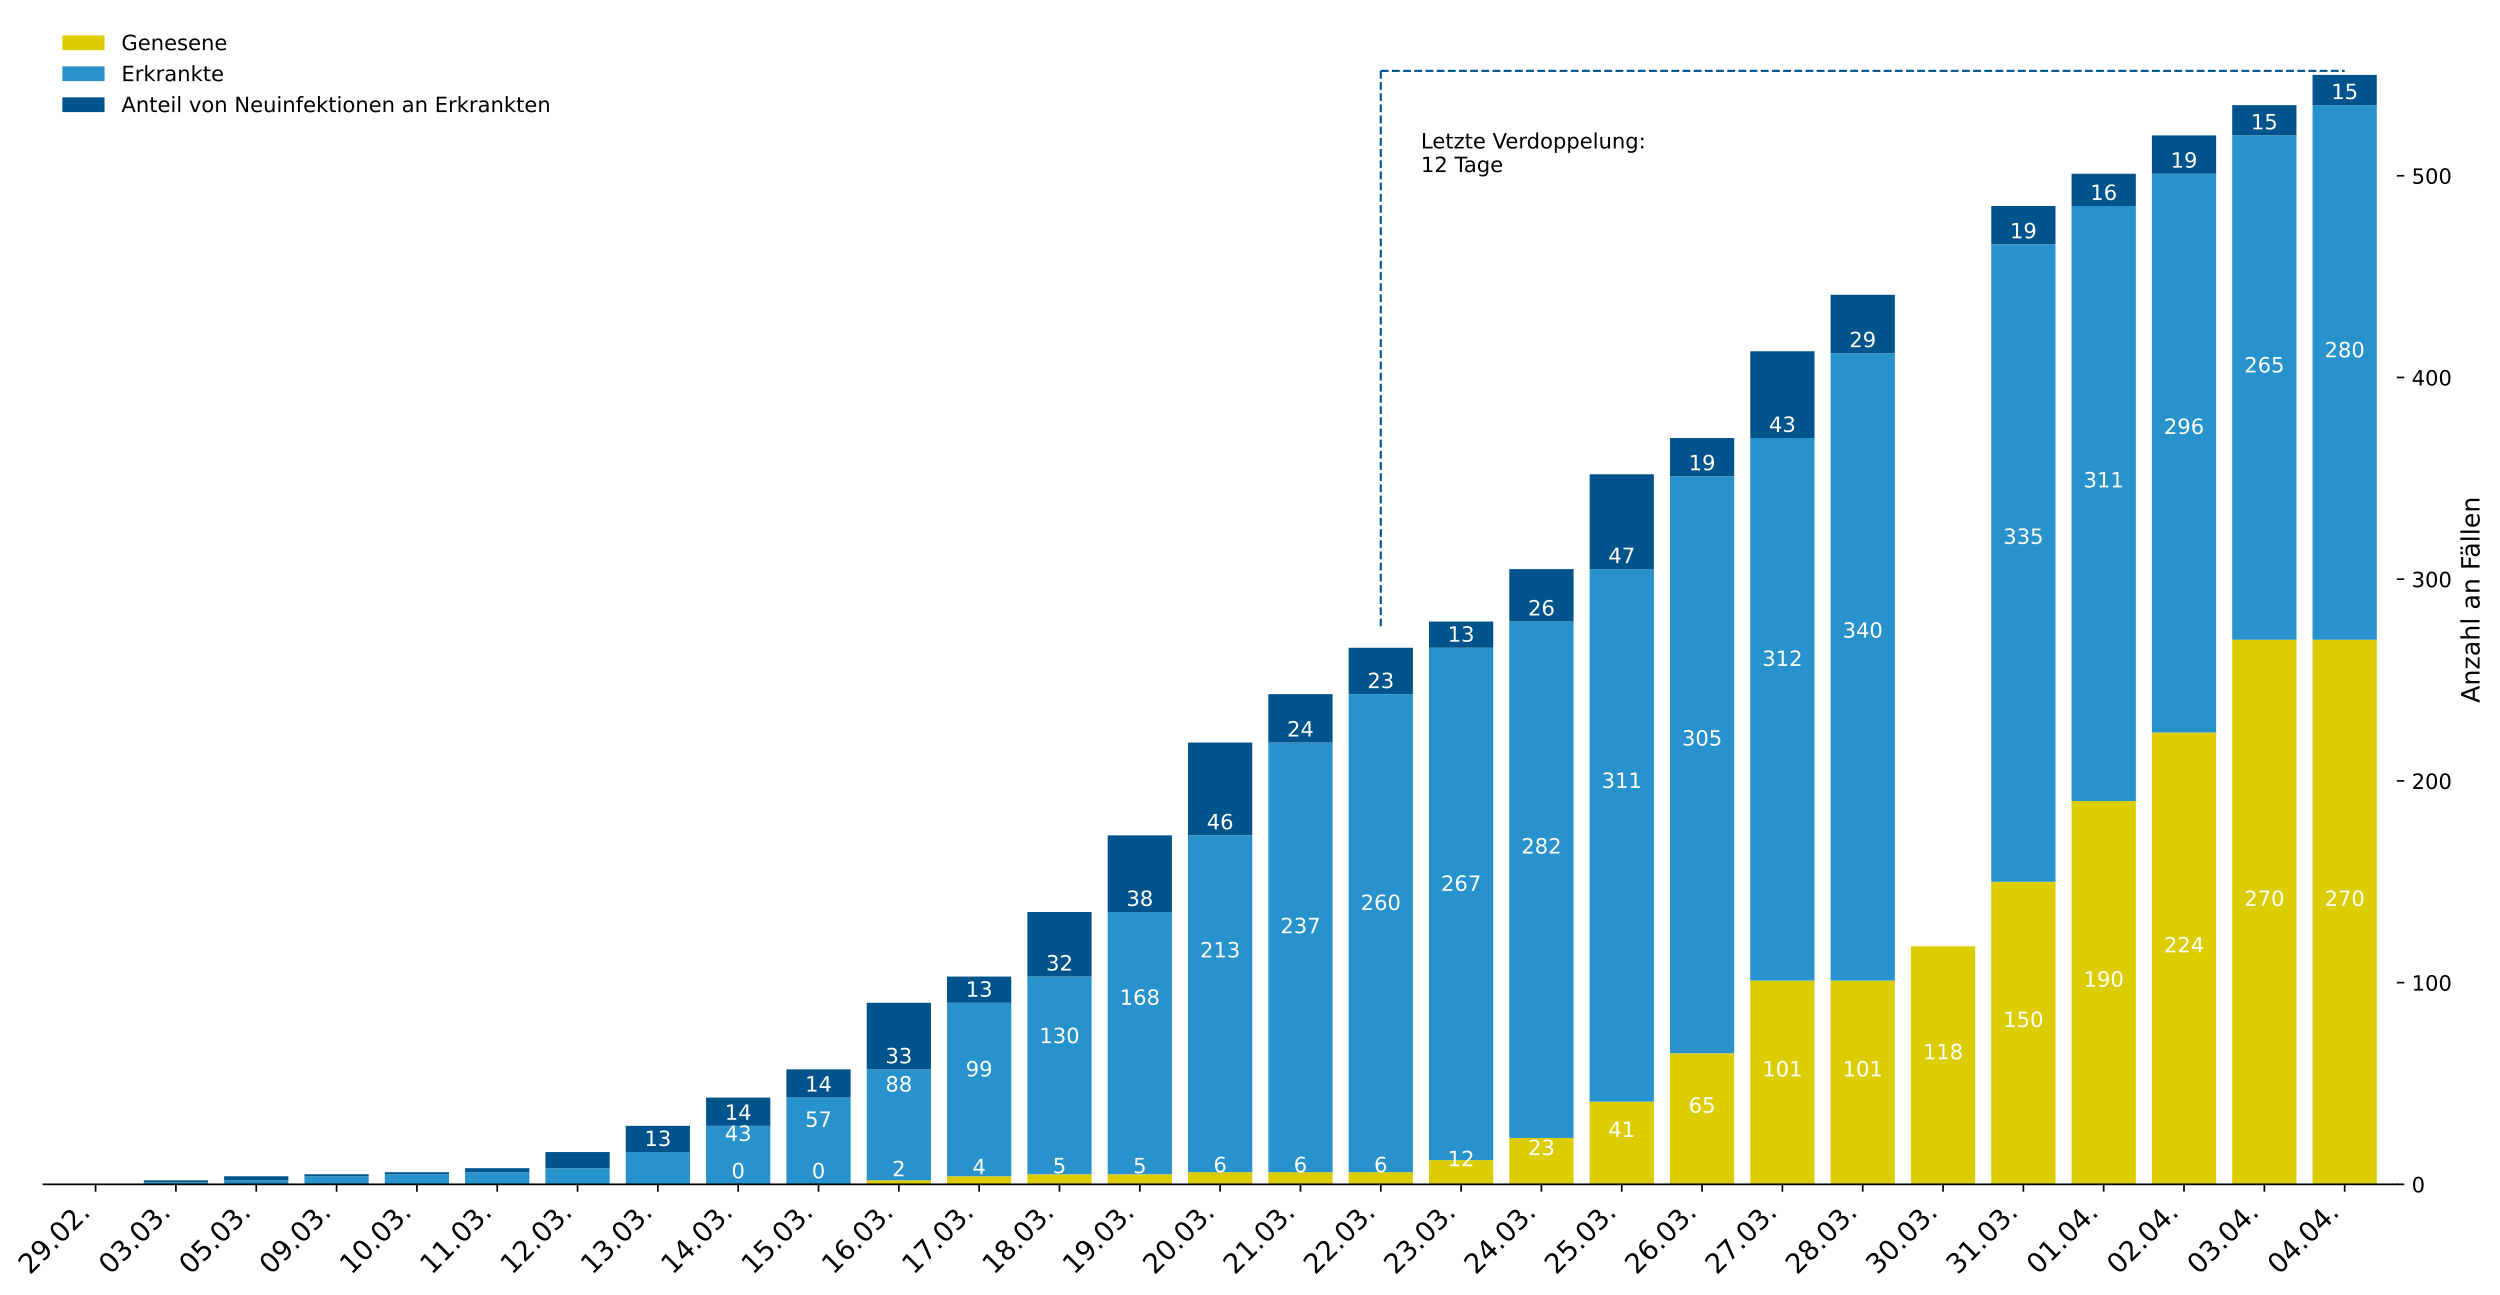 <?xml version="1.0" encoding="utf-8" standalone="no"?>
<!DOCTYPE svg PUBLIC "-//W3C//DTD SVG 1.1//EN"
  "http://www.w3.org/Graphics/SVG/1.1/DTD/svg11.dtd">
<!-- Created with matplotlib (https://matplotlib.org/) -->
<svg height="613.934pt" version="1.1" viewBox="0 0 1185.478 613.934" width="1185.478pt" xmlns="http://www.w3.org/2000/svg" xmlns:xlink="http://www.w3.org/1999/xlink">
 <defs>
  <style type="text/css">
*{stroke-linecap:butt;stroke-linejoin:round;}
  </style>
 </defs>
 <g id="figure_1">
  <g id="patch_1">
   <path d="M 0 613.934 
L 1185.478 613.934 
L 1185.478 0 
L 0 0 
z
" style="fill:#ffffff;"/>
  </g>
  <g id="axes_1">
   <g id="patch_2">
    <path d="M 20.576 561.6 
L 1136.576 561.6 
L 1136.576 7.2 
L 20.576 7.2 
z
" style="fill:#ffffff;"/>
   </g>
   <g id="patch_3">
    <path clip-path="url(#pfca2355045)" d="M 30.099 561.6 
L 60.57 561.6 
L 60.57 561.6 
L 30.099 561.6 
z
" style="fill:#dbcd00;"/>
   </g>
   <g id="patch_4">
    <path clip-path="url(#pfca2355045)" d="M 68.187 561.6 
L 98.658 561.6 
L 98.658 561.6 
L 68.187 561.6 
z
" style="fill:#dbcd00;"/>
   </g>
   <g id="patch_5">
    <path clip-path="url(#pfca2355045)" d="M 106.276 561.6 
L 136.747 561.6 
L 136.747 561.6 
L 106.276 561.6 
z
" style="fill:#dbcd00;"/>
   </g>
   <g id="patch_6">
    <path clip-path="url(#pfca2355045)" d="M 144.365 561.6 
L 174.836 561.6 
L 174.836 561.6 
L 144.365 561.6 
z
" style="fill:#dbcd00;"/>
   </g>
   <g id="patch_7">
    <path clip-path="url(#pfca2355045)" d="M 182.454 561.6 
L 212.924 561.6 
L 212.924 561.6 
L 182.454 561.6 
z
" style="fill:#dbcd00;"/>
   </g>
   <g id="patch_8">
    <path clip-path="url(#pfca2355045)" d="M 220.542 561.6 
L 251.013 561.6 
L 251.013 561.6 
L 220.542 561.6 
z
" style="fill:#dbcd00;"/>
   </g>
   <g id="patch_9">
    <path clip-path="url(#pfca2355045)" d="M 258.631 561.6 
L 289.102 561.6 
L 289.102 561.6 
L 258.631 561.6 
z
" style="fill:#dbcd00;"/>
   </g>
   <g id="patch_10">
    <path clip-path="url(#pfca2355045)" d="M 296.72 561.6 
L 327.191 561.6 
L 327.191 561.6 
L 296.72 561.6 
z
" style="fill:#dbcd00;"/>
   </g>
   <g id="patch_11">
    <path clip-path="url(#pfca2355045)" d="M 334.808 561.6 
L 365.279 561.6 
L 365.279 561.6 
L 334.808 561.6 
z
" style="fill:#dbcd00;"/>
   </g>
   <g id="patch_12">
    <path clip-path="url(#pfca2355045)" d="M 372.897 561.6 
L 403.368 561.6 
L 403.368 561.6 
L 372.897 561.6 
z
" style="fill:#dbcd00;"/>
   </g>
   <g id="patch_13">
    <path clip-path="url(#pfca2355045)" d="M 410.986 561.6 
L 441.457 561.6 
L 441.457 559.687 
L 410.986 559.687 
z
" style="fill:#dbcd00;"/>
   </g>
   <g id="patch_14">
    <path clip-path="url(#pfca2355045)" d="M 449.075 561.6 
L 479.546 561.6 
L 479.546 557.774 
L 449.075 557.774 
z
" style="fill:#dbcd00;"/>
   </g>
   <g id="patch_15">
    <path clip-path="url(#pfca2355045)" d="M 487.163 561.6 
L 517.634 561.6 
L 517.634 556.817 
L 487.163 556.817 
z
" style="fill:#dbcd00;"/>
   </g>
   <g id="patch_16">
    <path clip-path="url(#pfca2355045)" d="M 525.252 561.6 
L 555.723 561.6 
L 555.723 556.817 
L 525.252 556.817 
z
" style="fill:#dbcd00;"/>
   </g>
   <g id="patch_17">
    <path clip-path="url(#pfca2355045)" d="M 563.341 561.6 
L 593.812 561.6 
L 593.812 555.861 
L 563.341 555.861 
z
" style="fill:#dbcd00;"/>
   </g>
   <g id="patch_18">
    <path clip-path="url(#pfca2355045)" d="M 601.43 561.6 
L 631.901 561.6 
L 631.901 555.861 
L 601.43 555.861 
z
" style="fill:#dbcd00;"/>
   </g>
   <g id="patch_19">
    <path clip-path="url(#pfca2355045)" d="M 639.518 561.6 
L 669.989 561.6 
L 669.989 555.861 
L 639.518 555.861 
z
" style="fill:#dbcd00;"/>
   </g>
   <g id="patch_20">
    <path clip-path="url(#pfca2355045)" d="M 677.607 561.6 
L 708.078 561.6 
L 708.078 550.122 
L 677.607 550.122 
z
" style="fill:#dbcd00;"/>
   </g>
   <g id="patch_21">
    <path clip-path="url(#pfca2355045)" d="M 715.696 561.6 
L 746.167 561.6 
L 746.167 539.6 
L 715.696 539.6 
z
" style="fill:#dbcd00;"/>
   </g>
   <g id="patch_22">
    <path clip-path="url(#pfca2355045)" d="M 753.785 561.6 
L 784.256 561.6 
L 784.256 522.383 
L 753.785 522.383 
z
" style="fill:#dbcd00;"/>
   </g>
   <g id="patch_23">
    <path clip-path="url(#pfca2355045)" d="M 791.873 561.6 
L 822.344 561.6 
L 822.344 499.426 
L 791.873 499.426 
z
" style="fill:#dbcd00;"/>
   </g>
   <g id="patch_24">
    <path clip-path="url(#pfca2355045)" d="M 829.962 561.6 
L 860.433 561.6 
L 860.433 464.991 
L 829.962 464.991 
z
" style="fill:#dbcd00;"/>
   </g>
   <g id="patch_25">
    <path clip-path="url(#pfca2355045)" d="M 868.051 561.6 
L 898.522 561.6 
L 898.522 464.991 
L 868.051 464.991 
z
" style="fill:#dbcd00;"/>
   </g>
   <g id="patch_26">
    <path clip-path="url(#pfca2355045)" d="M 906.14 561.6 
L 936.61 561.6 
L 936.61 448.73 
L 906.14 448.73 
z
" style="fill:#dbcd00;"/>
   </g>
   <g id="patch_27">
    <path clip-path="url(#pfca2355045)" d="M 944.228 561.6 
L 974.699 561.6 
L 974.699 418.122 
L 944.228 418.122 
z
" style="fill:#dbcd00;"/>
   </g>
   <g id="patch_28">
    <path clip-path="url(#pfca2355045)" d="M 982.317 561.6 
L 1012.788 561.6 
L 1012.788 379.861 
L 982.317 379.861 
z
" style="fill:#dbcd00;"/>
   </g>
   <g id="patch_29">
    <path clip-path="url(#pfca2355045)" d="M 1020.406 561.6 
L 1050.877 561.6 
L 1050.877 347.339 
L 1020.406 347.339 
z
" style="fill:#dbcd00;"/>
   </g>
   <g id="patch_30">
    <path clip-path="url(#pfca2355045)" d="M 1058.494 561.6 
L 1088.965 561.6 
L 1088.965 303.339 
L 1058.494 303.339 
z
" style="fill:#dbcd00;"/>
   </g>
   <g id="patch_31">
    <path clip-path="url(#pfca2355045)" d="M 1096.583 561.6 
L 1127.054 561.6 
L 1127.054 303.339 
L 1096.583 303.339 
z
" style="fill:#dbcd00;"/>
   </g>
   <g id="patch_32">
    <path clip-path="url(#pfca2355045)" d="M 30.099 561.6 
L 60.57 561.6 
L 60.57 561.6 
L 30.099 561.6 
z
" style="fill:#2792cb;"/>
   </g>
   <g id="patch_33">
    <path clip-path="url(#pfca2355045)" d="M 68.187 561.6 
L 98.658 561.6 
L 98.658 560.643 
L 68.187 560.643 
z
" style="fill:#2792cb;"/>
   </g>
   <g id="patch_34">
    <path clip-path="url(#pfca2355045)" d="M 106.276 561.6 
L 136.747 561.6 
L 136.747 559.687 
L 106.276 559.687 
z
" style="fill:#2792cb;"/>
   </g>
   <g id="patch_35">
    <path clip-path="url(#pfca2355045)" d="M 144.365 561.6 
L 174.836 561.6 
L 174.836 557.774 
L 144.365 557.774 
z
" style="fill:#2792cb;"/>
   </g>
   <g id="patch_36">
    <path clip-path="url(#pfca2355045)" d="M 182.454 561.6 
L 212.924 561.6 
L 212.924 556.817 
L 182.454 556.817 
z
" style="fill:#2792cb;"/>
   </g>
   <g id="patch_37">
    <path clip-path="url(#pfca2355045)" d="M 220.542 561.6 
L 251.013 561.6 
L 251.013 555.861 
L 220.542 555.861 
z
" style="fill:#2792cb;"/>
   </g>
   <g id="patch_38">
    <path clip-path="url(#pfca2355045)" d="M 258.631 561.6 
L 289.102 561.6 
L 289.102 553.948 
L 258.631 553.948 
z
" style="fill:#2792cb;"/>
   </g>
   <g id="patch_39">
    <path clip-path="url(#pfca2355045)" d="M 296.72 561.6 
L 327.191 561.6 
L 327.191 546.296 
L 296.72 546.296 
z
" style="fill:#2792cb;"/>
   </g>
   <g id="patch_40">
    <path clip-path="url(#pfca2355045)" d="M 334.808 561.6 
L 365.279 561.6 
L 365.279 533.861 
L 334.808 533.861 
z
" style="fill:#2792cb;"/>
   </g>
   <g id="patch_41">
    <path clip-path="url(#pfca2355045)" d="M 372.897 561.6 
L 403.368 561.6 
L 403.368 520.47 
L 372.897 520.47 
z
" style="fill:#2792cb;"/>
   </g>
   <g id="patch_42">
    <path clip-path="url(#pfca2355045)" d="M 410.986 559.687 
L 441.457 559.687 
L 441.457 507.078 
L 410.986 507.078 
z
" style="fill:#2792cb;"/>
   </g>
   <g id="patch_43">
    <path clip-path="url(#pfca2355045)" d="M 449.075 557.774 
L 479.546 557.774 
L 479.546 475.513 
L 449.075 475.513 
z
" style="fill:#2792cb;"/>
   </g>
   <g id="patch_44">
    <path clip-path="url(#pfca2355045)" d="M 487.163 556.817 
L 517.634 556.817 
L 517.634 463.078 
L 487.163 463.078 
z
" style="fill:#2792cb;"/>
   </g>
   <g id="patch_45">
    <path clip-path="url(#pfca2355045)" d="M 525.252 556.817 
L 555.723 556.817 
L 555.723 432.47 
L 525.252 432.47 
z
" style="fill:#2792cb;"/>
   </g>
   <g id="patch_46">
    <path clip-path="url(#pfca2355045)" d="M 563.341 555.861 
L 593.812 555.861 
L 593.812 396.122 
L 563.341 396.122 
z
" style="fill:#2792cb;"/>
   </g>
   <g id="patch_47">
    <path clip-path="url(#pfca2355045)" d="M 601.43 555.861 
L 631.901 555.861 
L 631.901 352.122 
L 601.43 352.122 
z
" style="fill:#2792cb;"/>
   </g>
   <g id="patch_48">
    <path clip-path="url(#pfca2355045)" d="M 639.518 555.861 
L 669.989 555.861 
L 669.989 329.165 
L 639.518 329.165 
z
" style="fill:#2792cb;"/>
   </g>
   <g id="patch_49">
    <path clip-path="url(#pfca2355045)" d="M 677.607 550.122 
L 708.078 550.122 
L 708.078 307.165 
L 677.607 307.165 
z
" style="fill:#2792cb;"/>
   </g>
   <g id="patch_50">
    <path clip-path="url(#pfca2355045)" d="M 715.696 539.6 
L 746.167 539.6 
L 746.167 294.73 
L 715.696 294.73 
z
" style="fill:#2792cb;"/>
   </g>
   <g id="patch_51">
    <path clip-path="url(#pfca2355045)" d="M 753.785 522.383 
L 784.256 522.383 
L 784.256 269.861 
L 753.785 269.861 
z
" style="fill:#2792cb;"/>
   </g>
   <g id="patch_52">
    <path clip-path="url(#pfca2355045)" d="M 791.873 499.426 
L 822.344 499.426 
L 822.344 225.861 
L 791.873 225.861 
z
" style="fill:#2792cb;"/>
   </g>
   <g id="patch_53">
    <path clip-path="url(#pfca2355045)" d="M 829.962 464.991 
L 860.433 464.991 
L 860.433 207.687 
L 829.962 207.687 
z
" style="fill:#2792cb;"/>
   </g>
   <g id="patch_54">
    <path clip-path="url(#pfca2355045)" d="M 868.051 464.991 
L 898.522 464.991 
L 898.522 167.513 
L 868.051 167.513 
z
" style="fill:#2792cb;"/>
   </g>
   <g id="patch_55">
    <path clip-path="url(#pfca2355045)" d="M 906.14 561.6 
L 936.61 561.6 
L 936.61 561.6 
L 906.14 561.6 
z
" style="fill:#2792cb;"/>
   </g>
   <g id="patch_56">
    <path clip-path="url(#pfca2355045)" d="M 944.228 418.122 
L 974.699 418.122 
L 974.699 115.861 
L 944.228 115.861 
z
" style="fill:#2792cb;"/>
   </g>
   <g id="patch_57">
    <path clip-path="url(#pfca2355045)" d="M 982.317 379.861 
L 1012.788 379.861 
L 1012.788 97.687 
L 982.317 97.687 
z
" style="fill:#2792cb;"/>
   </g>
   <g id="patch_58">
    <path clip-path="url(#pfca2355045)" d="M 1020.406 347.339 
L 1050.877 347.339 
L 1050.877 82.383 
L 1020.406 82.383 
z
" style="fill:#2792cb;"/>
   </g>
   <g id="patch_59">
    <path clip-path="url(#pfca2355045)" d="M 1058.494 303.339 
L 1088.965 303.339 
L 1088.965 64.209 
L 1058.494 64.209 
z
" style="fill:#2792cb;"/>
   </g>
   <g id="patch_60">
    <path clip-path="url(#pfca2355045)" d="M 1096.583 303.339 
L 1127.054 303.339 
L 1127.054 49.861 
L 1096.583 49.861 
z
" style="fill:#2792cb;"/>
   </g>
   <g id="patch_61">
    <path clip-path="url(#pfca2355045)" d="M 30.099 561.6 
L 60.57 561.6 
L 60.57 561.6 
L 30.099 561.6 
z
" style="fill:#00548b;"/>
   </g>
   <g id="patch_62">
    <path clip-path="url(#pfca2355045)" d="M 68.187 560.643 
L 98.658 560.643 
L 98.658 559.687 
L 68.187 559.687 
z
" style="fill:#00548b;"/>
   </g>
   <g id="patch_63">
    <path clip-path="url(#pfca2355045)" d="M 106.276 559.687 
L 136.747 559.687 
L 136.747 557.774 
L 106.276 557.774 
z
" style="fill:#00548b;"/>
   </g>
   <g id="patch_64">
    <path clip-path="url(#pfca2355045)" d="M 144.365 557.774 
L 174.836 557.774 
L 174.836 556.817 
L 144.365 556.817 
z
" style="fill:#00548b;"/>
   </g>
   <g id="patch_65">
    <path clip-path="url(#pfca2355045)" d="M 182.454 556.817 
L 212.924 556.817 
L 212.924 555.861 
L 182.454 555.861 
z
" style="fill:#00548b;"/>
   </g>
   <g id="patch_66">
    <path clip-path="url(#pfca2355045)" d="M 220.542 555.861 
L 251.013 555.861 
L 251.013 553.948 
L 220.542 553.948 
z
" style="fill:#00548b;"/>
   </g>
   <g id="patch_67">
    <path clip-path="url(#pfca2355045)" d="M 258.631 553.948 
L 289.102 553.948 
L 289.102 546.296 
L 258.631 546.296 
z
" style="fill:#00548b;"/>
   </g>
   <g id="patch_68">
    <path clip-path="url(#pfca2355045)" d="M 296.72 546.296 
L 327.191 546.296 
L 327.191 533.861 
L 296.72 533.861 
z
" style="fill:#00548b;"/>
   </g>
   <g id="patch_69">
    <path clip-path="url(#pfca2355045)" d="M 334.808 533.861 
L 365.279 533.861 
L 365.279 520.47 
L 334.808 520.47 
z
" style="fill:#00548b;"/>
   </g>
   <g id="patch_70">
    <path clip-path="url(#pfca2355045)" d="M 372.897 520.47 
L 403.368 520.47 
L 403.368 507.078 
L 372.897 507.078 
z
" style="fill:#00548b;"/>
   </g>
   <g id="patch_71">
    <path clip-path="url(#pfca2355045)" d="M 410.986 507.078 
L 441.457 507.078 
L 441.457 475.513 
L 410.986 475.513 
z
" style="fill:#00548b;"/>
   </g>
   <g id="patch_72">
    <path clip-path="url(#pfca2355045)" d="M 449.075 475.513 
L 479.546 475.513 
L 479.546 463.078 
L 449.075 463.078 
z
" style="fill:#00548b;"/>
   </g>
   <g id="patch_73">
    <path clip-path="url(#pfca2355045)" d="M 487.163 463.078 
L 517.634 463.078 
L 517.634 432.47 
L 487.163 432.47 
z
" style="fill:#00548b;"/>
   </g>
   <g id="patch_74">
    <path clip-path="url(#pfca2355045)" d="M 525.252 432.47 
L 555.723 432.47 
L 555.723 396.122 
L 525.252 396.122 
z
" style="fill:#00548b;"/>
   </g>
   <g id="patch_75">
    <path clip-path="url(#pfca2355045)" d="M 563.341 396.122 
L 593.812 396.122 
L 593.812 352.122 
L 563.341 352.122 
z
" style="fill:#00548b;"/>
   </g>
   <g id="patch_76">
    <path clip-path="url(#pfca2355045)" d="M 601.43 352.122 
L 631.901 352.122 
L 631.901 329.165 
L 601.43 329.165 
z
" style="fill:#00548b;"/>
   </g>
   <g id="patch_77">
    <path clip-path="url(#pfca2355045)" d="M 639.518 329.165 
L 669.989 329.165 
L 669.989 307.165 
L 639.518 307.165 
z
" style="fill:#00548b;"/>
   </g>
   <g id="patch_78">
    <path clip-path="url(#pfca2355045)" d="M 677.607 307.165 
L 708.078 307.165 
L 708.078 294.73 
L 677.607 294.73 
z
" style="fill:#00548b;"/>
   </g>
   <g id="patch_79">
    <path clip-path="url(#pfca2355045)" d="M 715.696 294.73 
L 746.167 294.73 
L 746.167 269.861 
L 715.696 269.861 
z
" style="fill:#00548b;"/>
   </g>
   <g id="patch_80">
    <path clip-path="url(#pfca2355045)" d="M 753.785 269.861 
L 784.256 269.861 
L 784.256 224.904 
L 753.785 224.904 
z
" style="fill:#00548b;"/>
   </g>
   <g id="patch_81">
    <path clip-path="url(#pfca2355045)" d="M 791.873 225.861 
L 822.344 225.861 
L 822.344 207.687 
L 791.873 207.687 
z
" style="fill:#00548b;"/>
   </g>
   <g id="patch_82">
    <path clip-path="url(#pfca2355045)" d="M 829.962 207.687 
L 860.433 207.687 
L 860.433 166.557 
L 829.962 166.557 
z
" style="fill:#00548b;"/>
   </g>
   <g id="patch_83">
    <path clip-path="url(#pfca2355045)" d="M 868.051 167.513 
L 898.522 167.513 
L 898.522 139.774 
L 868.051 139.774 
z
" style="fill:#00548b;"/>
   </g>
   <g id="patch_84">
    <path clip-path="url(#pfca2355045)" d="M 906.14 561.6 
L 936.61 561.6 
L 936.61 561.6 
L 906.14 561.6 
z
" style="fill:#00548b;"/>
   </g>
   <g id="patch_85">
    <path clip-path="url(#pfca2355045)" d="M 944.228 115.861 
L 974.699 115.861 
L 974.699 97.687 
L 944.228 97.687 
z
" style="fill:#00548b;"/>
   </g>
   <g id="patch_86">
    <path clip-path="url(#pfca2355045)" d="M 982.317 97.687 
L 1012.788 97.687 
L 1012.788 82.383 
L 982.317 82.383 
z
" style="fill:#00548b;"/>
   </g>
   <g id="patch_87">
    <path clip-path="url(#pfca2355045)" d="M 1020.406 82.383 
L 1050.877 82.383 
L 1050.877 64.209 
L 1020.406 64.209 
z
" style="fill:#00548b;"/>
   </g>
   <g id="patch_88">
    <path clip-path="url(#pfca2355045)" d="M 1058.494 64.209 
L 1088.965 64.209 
L 1088.965 49.861 
L 1058.494 49.861 
z
" style="fill:#00548b;"/>
   </g>
   <g id="patch_89">
    <path clip-path="url(#pfca2355045)" d="M 1096.583 49.861 
L 1127.054 49.861 
L 1127.054 35.513 
L 1096.583 35.513 
z
" style="fill:#00548b;"/>
   </g>
   <g id="matplotlib.axis_1">
    <g id="xtick_1">
     <g id="line2d_1">
      <defs>
       <path d="M 0 0 
L 0 3.5 
" id="m7fcd494e2a" style="stroke:#000000;stroke-width:0.8;"/>
      </defs>
      <g>
       <use style="stroke:#000000;stroke-width:0.8;" x="45.334" xlink:href="#m7fcd494e2a" y="561.6"/>
      </g>
     </g>
     <g id="text_1">
      <!-- 29.02. -->
      <defs>
       <path d="M 19.188 8.297 
L 53.609 8.297 
L 53.609 0 
L 7.328 0 
L 7.328 8.297 
Q 12.938 14.109 22.625 23.891 
Q 32.328 33.688 34.812 36.531 
Q 39.547 41.844 41.422 45.531 
Q 43.312 49.219 43.312 52.781 
Q 43.312 58.594 39.234 62.25 
Q 35.156 65.922 28.609 65.922 
Q 23.969 65.922 18.812 64.312 
Q 13.672 62.703 7.812 59.422 
L 7.812 69.391 
Q 13.766 71.781 18.938 73 
Q 24.125 74.219 28.422 74.219 
Q 39.75 74.219 46.484 68.547 
Q 53.219 62.891 53.219 53.422 
Q 53.219 48.922 51.531 44.891 
Q 49.859 40.875 45.406 35.406 
Q 44.188 33.984 37.641 27.219 
Q 31.109 20.453 19.188 8.297 
z
" id="DejaVuSans-50"/>
       <path d="M 10.984 1.516 
L 10.984 10.5 
Q 14.703 8.734 18.5 7.812 
Q 22.312 6.891 25.984 6.891 
Q 35.75 6.891 40.891 13.453 
Q 46.047 20.016 46.781 33.406 
Q 43.953 29.203 39.594 26.953 
Q 35.25 24.703 29.984 24.703 
Q 19.047 24.703 12.672 31.312 
Q 6.297 37.938 6.297 49.422 
Q 6.297 60.641 12.938 67.422 
Q 19.578 74.219 30.609 74.219 
Q 43.266 74.219 49.922 64.516 
Q 56.594 54.828 56.594 36.375 
Q 56.594 19.141 48.406 8.859 
Q 40.234 -1.422 26.422 -1.422 
Q 22.703 -1.422 18.891 -0.688 
Q 15.094 0.047 10.984 1.516 
z
M 30.609 32.422 
Q 37.25 32.422 41.125 36.953 
Q 45.016 41.5 45.016 49.422 
Q 45.016 57.281 41.125 61.844 
Q 37.25 66.406 30.609 66.406 
Q 23.969 66.406 20.094 61.844 
Q 16.219 57.281 16.219 49.422 
Q 16.219 41.5 20.094 36.953 
Q 23.969 32.422 30.609 32.422 
z
" id="DejaVuSans-57"/>
       <path d="M 10.688 12.406 
L 21 12.406 
L 21 0 
L 10.688 0 
z
" id="DejaVuSans-46"/>
       <path d="M 31.781 66.406 
Q 24.172 66.406 20.328 58.906 
Q 16.5 51.422 16.5 36.375 
Q 16.5 21.391 20.328 13.891 
Q 24.172 6.391 31.781 6.391 
Q 39.453 6.391 43.281 13.891 
Q 47.125 21.391 47.125 36.375 
Q 47.125 51.422 43.281 58.906 
Q 39.453 66.406 31.781 66.406 
z
M 31.781 74.219 
Q 44.047 74.219 50.516 64.516 
Q 56.984 54.828 56.984 36.375 
Q 56.984 17.969 50.516 8.266 
Q 44.047 -1.422 31.781 -1.422 
Q 19.531 -1.422 13.062 8.266 
Q 6.594 17.969 6.594 36.375 
Q 6.594 54.828 13.062 64.516 
Q 19.531 74.219 31.781 74.219 
z
" id="DejaVuSans-48"/>
      </defs>
      <g transform="translate(14.185 604.822)rotate(-45)scale(0.13 -0.13)">
       <use xlink:href="#DejaVuSans-50"/>
       <use x="63.623" xlink:href="#DejaVuSans-57"/>
       <use x="127.246" xlink:href="#DejaVuSans-46"/>
       <use x="159.033" xlink:href="#DejaVuSans-48"/>
       <use x="222.656" xlink:href="#DejaVuSans-50"/>
       <use x="286.279" xlink:href="#DejaVuSans-46"/>
      </g>
     </g>
    </g>
    <g id="xtick_2">
     <g id="line2d_2">
      <g>
       <use style="stroke:#000000;stroke-width:0.8;" x="83.423" xlink:href="#m7fcd494e2a" y="561.6"/>
      </g>
     </g>
     <g id="text_2">
      <!-- 03.03. -->
      <defs>
       <path d="M 40.578 39.312 
Q 47.656 37.797 51.625 33 
Q 55.609 28.219 55.609 21.188 
Q 55.609 10.406 48.188 4.484 
Q 40.766 -1.422 27.094 -1.422 
Q 22.516 -1.422 17.656 -0.516 
Q 12.797 0.391 7.625 2.203 
L 7.625 11.719 
Q 11.719 9.328 16.594 8.109 
Q 21.484 6.891 26.812 6.891 
Q 36.078 6.891 40.938 10.547 
Q 45.797 14.203 45.797 21.188 
Q 45.797 27.641 41.281 31.266 
Q 36.766 34.906 28.719 34.906 
L 20.219 34.906 
L 20.219 43.016 
L 29.109 43.016 
Q 36.375 43.016 40.234 45.922 
Q 44.094 48.828 44.094 54.297 
Q 44.094 59.906 40.109 62.906 
Q 36.141 65.922 28.719 65.922 
Q 24.656 65.922 20.016 65.031 
Q 15.375 64.156 9.812 62.312 
L 9.812 71.094 
Q 15.438 72.656 20.344 73.438 
Q 25.25 74.219 29.594 74.219 
Q 40.828 74.219 47.359 69.109 
Q 53.906 64.016 53.906 55.328 
Q 53.906 49.266 50.438 45.094 
Q 46.969 40.922 40.578 39.312 
z
" id="DejaVuSans-51"/>
      </defs>
      <g transform="translate(52.274 604.822)rotate(-45)scale(0.13 -0.13)">
       <use xlink:href="#DejaVuSans-48"/>
       <use x="63.623" xlink:href="#DejaVuSans-51"/>
       <use x="127.246" xlink:href="#DejaVuSans-46"/>
       <use x="159.033" xlink:href="#DejaVuSans-48"/>
       <use x="222.656" xlink:href="#DejaVuSans-51"/>
       <use x="286.279" xlink:href="#DejaVuSans-46"/>
      </g>
     </g>
    </g>
    <g id="xtick_3">
     <g id="line2d_3">
      <g>
       <use style="stroke:#000000;stroke-width:0.8;" x="121.512" xlink:href="#m7fcd494e2a" y="561.6"/>
      </g>
     </g>
     <g id="text_3">
      <!-- 05.03. -->
      <defs>
       <path d="M 10.797 72.906 
L 49.516 72.906 
L 49.516 64.594 
L 19.828 64.594 
L 19.828 46.734 
Q 21.969 47.469 24.109 47.828 
Q 26.266 48.188 28.422 48.188 
Q 40.625 48.188 47.75 41.5 
Q 54.891 34.812 54.891 23.391 
Q 54.891 11.625 47.562 5.094 
Q 40.234 -1.422 26.906 -1.422 
Q 22.312 -1.422 17.547 -0.641 
Q 12.797 0.141 7.719 1.703 
L 7.719 11.625 
Q 12.109 9.234 16.797 8.062 
Q 21.484 6.891 26.703 6.891 
Q 35.156 6.891 40.078 11.328 
Q 45.016 15.766 45.016 23.391 
Q 45.016 31 40.078 35.438 
Q 35.156 39.891 26.703 39.891 
Q 22.75 39.891 18.812 39.016 
Q 14.891 38.141 10.797 36.281 
z
" id="DejaVuSans-53"/>
      </defs>
      <g transform="translate(90.362 604.822)rotate(-45)scale(0.13 -0.13)">
       <use xlink:href="#DejaVuSans-48"/>
       <use x="63.623" xlink:href="#DejaVuSans-53"/>
       <use x="127.246" xlink:href="#DejaVuSans-46"/>
       <use x="159.033" xlink:href="#DejaVuSans-48"/>
       <use x="222.656" xlink:href="#DejaVuSans-51"/>
       <use x="286.279" xlink:href="#DejaVuSans-46"/>
      </g>
     </g>
    </g>
    <g id="xtick_4">
     <g id="line2d_4">
      <g>
       <use style="stroke:#000000;stroke-width:0.8;" x="159.6" xlink:href="#m7fcd494e2a" y="561.6"/>
      </g>
     </g>
     <g id="text_4">
      <!-- 09.03. -->
      <g transform="translate(128.451 604.822)rotate(-45)scale(0.13 -0.13)">
       <use xlink:href="#DejaVuSans-48"/>
       <use x="63.623" xlink:href="#DejaVuSans-57"/>
       <use x="127.246" xlink:href="#DejaVuSans-46"/>
       <use x="159.033" xlink:href="#DejaVuSans-48"/>
       <use x="222.656" xlink:href="#DejaVuSans-51"/>
       <use x="286.279" xlink:href="#DejaVuSans-46"/>
      </g>
     </g>
    </g>
    <g id="xtick_5">
     <g id="line2d_5">
      <g>
       <use style="stroke:#000000;stroke-width:0.8;" x="197.689" xlink:href="#m7fcd494e2a" y="561.6"/>
      </g>
     </g>
     <g id="text_5">
      <!-- 10.03. -->
      <defs>
       <path d="M 12.406 8.297 
L 28.516 8.297 
L 28.516 63.922 
L 10.984 60.406 
L 10.984 69.391 
L 28.422 72.906 
L 38.281 72.906 
L 38.281 8.297 
L 54.391 8.297 
L 54.391 0 
L 12.406 0 
z
" id="DejaVuSans-49"/>
      </defs>
      <g transform="translate(166.54 604.822)rotate(-45)scale(0.13 -0.13)">
       <use xlink:href="#DejaVuSans-49"/>
       <use x="63.623" xlink:href="#DejaVuSans-48"/>
       <use x="127.246" xlink:href="#DejaVuSans-46"/>
       <use x="159.033" xlink:href="#DejaVuSans-48"/>
       <use x="222.656" xlink:href="#DejaVuSans-51"/>
       <use x="286.279" xlink:href="#DejaVuSans-46"/>
      </g>
     </g>
    </g>
    <g id="xtick_6">
     <g id="line2d_6">
      <g>
       <use style="stroke:#000000;stroke-width:0.8;" x="235.778" xlink:href="#m7fcd494e2a" y="561.6"/>
      </g>
     </g>
     <g id="text_6">
      <!-- 11.03. -->
      <g transform="translate(204.628 604.822)rotate(-45)scale(0.13 -0.13)">
       <use xlink:href="#DejaVuSans-49"/>
       <use x="63.623" xlink:href="#DejaVuSans-49"/>
       <use x="127.246" xlink:href="#DejaVuSans-46"/>
       <use x="159.033" xlink:href="#DejaVuSans-48"/>
       <use x="222.656" xlink:href="#DejaVuSans-51"/>
       <use x="286.279" xlink:href="#DejaVuSans-46"/>
      </g>
     </g>
    </g>
    <g id="xtick_7">
     <g id="line2d_7">
      <g>
       <use style="stroke:#000000;stroke-width:0.8;" x="273.866" xlink:href="#m7fcd494e2a" y="561.6"/>
      </g>
     </g>
     <g id="text_7">
      <!-- 12.03. -->
      <g transform="translate(242.717 604.822)rotate(-45)scale(0.13 -0.13)">
       <use xlink:href="#DejaVuSans-49"/>
       <use x="63.623" xlink:href="#DejaVuSans-50"/>
       <use x="127.246" xlink:href="#DejaVuSans-46"/>
       <use x="159.033" xlink:href="#DejaVuSans-48"/>
       <use x="222.656" xlink:href="#DejaVuSans-51"/>
       <use x="286.279" xlink:href="#DejaVuSans-46"/>
      </g>
     </g>
    </g>
    <g id="xtick_8">
     <g id="line2d_8">
      <g>
       <use style="stroke:#000000;stroke-width:0.8;" x="311.955" xlink:href="#m7fcd494e2a" y="561.6"/>
      </g>
     </g>
     <g id="text_8">
      <!-- 13.03. -->
      <g transform="translate(280.806 604.822)rotate(-45)scale(0.13 -0.13)">
       <use xlink:href="#DejaVuSans-49"/>
       <use x="63.623" xlink:href="#DejaVuSans-51"/>
       <use x="127.246" xlink:href="#DejaVuSans-46"/>
       <use x="159.033" xlink:href="#DejaVuSans-48"/>
       <use x="222.656" xlink:href="#DejaVuSans-51"/>
       <use x="286.279" xlink:href="#DejaVuSans-46"/>
      </g>
     </g>
    </g>
    <g id="xtick_9">
     <g id="line2d_9">
      <g>
       <use style="stroke:#000000;stroke-width:0.8;" x="350.044" xlink:href="#m7fcd494e2a" y="561.6"/>
      </g>
     </g>
     <g id="text_9">
      <!-- 14.03. -->
      <defs>
       <path d="M 37.797 64.312 
L 12.891 25.391 
L 37.797 25.391 
z
M 35.203 72.906 
L 47.609 72.906 
L 47.609 25.391 
L 58.016 25.391 
L 58.016 17.188 
L 47.609 17.188 
L 47.609 0 
L 37.797 0 
L 37.797 17.188 
L 4.891 17.188 
L 4.891 26.703 
z
" id="DejaVuSans-52"/>
      </defs>
      <g transform="translate(318.895 604.822)rotate(-45)scale(0.13 -0.13)">
       <use xlink:href="#DejaVuSans-49"/>
       <use x="63.623" xlink:href="#DejaVuSans-52"/>
       <use x="127.246" xlink:href="#DejaVuSans-46"/>
       <use x="159.033" xlink:href="#DejaVuSans-48"/>
       <use x="222.656" xlink:href="#DejaVuSans-51"/>
       <use x="286.279" xlink:href="#DejaVuSans-46"/>
      </g>
     </g>
    </g>
    <g id="xtick_10">
     <g id="line2d_10">
      <g>
       <use style="stroke:#000000;stroke-width:0.8;" x="388.133" xlink:href="#m7fcd494e2a" y="561.6"/>
      </g>
     </g>
     <g id="text_10">
      <!-- 15.03. -->
      <g transform="translate(356.983 604.822)rotate(-45)scale(0.13 -0.13)">
       <use xlink:href="#DejaVuSans-49"/>
       <use x="63.623" xlink:href="#DejaVuSans-53"/>
       <use x="127.246" xlink:href="#DejaVuSans-46"/>
       <use x="159.033" xlink:href="#DejaVuSans-48"/>
       <use x="222.656" xlink:href="#DejaVuSans-51"/>
       <use x="286.279" xlink:href="#DejaVuSans-46"/>
      </g>
     </g>
    </g>
    <g id="xtick_11">
     <g id="line2d_11">
      <g>
       <use style="stroke:#000000;stroke-width:0.8;" x="426.221" xlink:href="#m7fcd494e2a" y="561.6"/>
      </g>
     </g>
     <g id="text_11">
      <!-- 16.03. -->
      <defs>
       <path d="M 33.016 40.375 
Q 26.375 40.375 22.484 35.828 
Q 18.609 31.297 18.609 23.391 
Q 18.609 15.531 22.484 10.953 
Q 26.375 6.391 33.016 6.391 
Q 39.656 6.391 43.531 10.953 
Q 47.406 15.531 47.406 23.391 
Q 47.406 31.297 43.531 35.828 
Q 39.656 40.375 33.016 40.375 
z
M 52.594 71.297 
L 52.594 62.312 
Q 48.875 64.062 45.094 64.984 
Q 41.312 65.922 37.594 65.922 
Q 27.828 65.922 22.672 59.328 
Q 17.531 52.734 16.797 39.406 
Q 19.672 43.656 24.016 45.922 
Q 28.375 48.188 33.594 48.188 
Q 44.578 48.188 50.953 41.516 
Q 57.328 34.859 57.328 23.391 
Q 57.328 12.156 50.688 5.359 
Q 44.047 -1.422 33.016 -1.422 
Q 20.359 -1.422 13.672 8.266 
Q 6.984 17.969 6.984 36.375 
Q 6.984 53.656 15.188 63.938 
Q 23.391 74.219 37.203 74.219 
Q 40.922 74.219 44.703 73.484 
Q 48.484 72.75 52.594 71.297 
z
" id="DejaVuSans-54"/>
      </defs>
      <g transform="translate(395.072 604.822)rotate(-45)scale(0.13 -0.13)">
       <use xlink:href="#DejaVuSans-49"/>
       <use x="63.623" xlink:href="#DejaVuSans-54"/>
       <use x="127.246" xlink:href="#DejaVuSans-46"/>
       <use x="159.033" xlink:href="#DejaVuSans-48"/>
       <use x="222.656" xlink:href="#DejaVuSans-51"/>
       <use x="286.279" xlink:href="#DejaVuSans-46"/>
      </g>
     </g>
    </g>
    <g id="xtick_12">
     <g id="line2d_12">
      <g>
       <use style="stroke:#000000;stroke-width:0.8;" x="464.31" xlink:href="#m7fcd494e2a" y="561.6"/>
      </g>
     </g>
     <g id="text_12">
      <!-- 17.03. -->
      <defs>
       <path d="M 8.203 72.906 
L 55.078 72.906 
L 55.078 68.703 
L 28.609 0 
L 18.312 0 
L 43.219 64.594 
L 8.203 64.594 
z
" id="DejaVuSans-55"/>
      </defs>
      <g transform="translate(433.161 604.822)rotate(-45)scale(0.13 -0.13)">
       <use xlink:href="#DejaVuSans-49"/>
       <use x="63.623" xlink:href="#DejaVuSans-55"/>
       <use x="127.246" xlink:href="#DejaVuSans-46"/>
       <use x="159.033" xlink:href="#DejaVuSans-48"/>
       <use x="222.656" xlink:href="#DejaVuSans-51"/>
       <use x="286.279" xlink:href="#DejaVuSans-46"/>
      </g>
     </g>
    </g>
    <g id="xtick_13">
     <g id="line2d_13">
      <g>
       <use style="stroke:#000000;stroke-width:0.8;" x="502.399" xlink:href="#m7fcd494e2a" y="561.6"/>
      </g>
     </g>
     <g id="text_13">
      <!-- 18.03. -->
      <defs>
       <path d="M 31.781 34.625 
Q 24.75 34.625 20.719 30.859 
Q 16.703 27.094 16.703 20.516 
Q 16.703 13.922 20.719 10.156 
Q 24.75 6.391 31.781 6.391 
Q 38.812 6.391 42.859 10.172 
Q 46.922 13.969 46.922 20.516 
Q 46.922 27.094 42.891 30.859 
Q 38.875 34.625 31.781 34.625 
z
M 21.922 38.812 
Q 15.578 40.375 12.031 44.719 
Q 8.5 49.078 8.5 55.328 
Q 8.5 64.062 14.719 69.141 
Q 20.953 74.219 31.781 74.219 
Q 42.672 74.219 48.875 69.141 
Q 55.078 64.062 55.078 55.328 
Q 55.078 49.078 51.531 44.719 
Q 48 40.375 41.703 38.812 
Q 48.828 37.156 52.797 32.312 
Q 56.781 27.484 56.781 20.516 
Q 56.781 9.906 50.312 4.234 
Q 43.844 -1.422 31.781 -1.422 
Q 19.734 -1.422 13.25 4.234 
Q 6.781 9.906 6.781 20.516 
Q 6.781 27.484 10.781 32.312 
Q 14.797 37.156 21.922 38.812 
z
M 18.312 54.391 
Q 18.312 48.734 21.844 45.562 
Q 25.391 42.391 31.781 42.391 
Q 38.141 42.391 41.719 45.562 
Q 45.312 48.734 45.312 54.391 
Q 45.312 60.062 41.719 63.234 
Q 38.141 66.406 31.781 66.406 
Q 25.391 66.406 21.844 63.234 
Q 18.312 60.062 18.312 54.391 
z
" id="DejaVuSans-56"/>
      </defs>
      <g transform="translate(471.25 604.822)rotate(-45)scale(0.13 -0.13)">
       <use xlink:href="#DejaVuSans-49"/>
       <use x="63.623" xlink:href="#DejaVuSans-56"/>
       <use x="127.246" xlink:href="#DejaVuSans-46"/>
       <use x="159.033" xlink:href="#DejaVuSans-48"/>
       <use x="222.656" xlink:href="#DejaVuSans-51"/>
       <use x="286.279" xlink:href="#DejaVuSans-46"/>
      </g>
     </g>
    </g>
    <g id="xtick_14">
     <g id="line2d_14">
      <g>
       <use style="stroke:#000000;stroke-width:0.8;" x="540.488" xlink:href="#m7fcd494e2a" y="561.6"/>
      </g>
     </g>
     <g id="text_14">
      <!-- 19.03. -->
      <g transform="translate(509.338 604.822)rotate(-45)scale(0.13 -0.13)">
       <use xlink:href="#DejaVuSans-49"/>
       <use x="63.623" xlink:href="#DejaVuSans-57"/>
       <use x="127.246" xlink:href="#DejaVuSans-46"/>
       <use x="159.033" xlink:href="#DejaVuSans-48"/>
       <use x="222.656" xlink:href="#DejaVuSans-51"/>
       <use x="286.279" xlink:href="#DejaVuSans-46"/>
      </g>
     </g>
    </g>
    <g id="xtick_15">
     <g id="line2d_15">
      <g>
       <use style="stroke:#000000;stroke-width:0.8;" x="578.576" xlink:href="#m7fcd494e2a" y="561.6"/>
      </g>
     </g>
     <g id="text_15">
      <!-- 20.03. -->
      <g transform="translate(547.427 604.822)rotate(-45)scale(0.13 -0.13)">
       <use xlink:href="#DejaVuSans-50"/>
       <use x="63.623" xlink:href="#DejaVuSans-48"/>
       <use x="127.246" xlink:href="#DejaVuSans-46"/>
       <use x="159.033" xlink:href="#DejaVuSans-48"/>
       <use x="222.656" xlink:href="#DejaVuSans-51"/>
       <use x="286.279" xlink:href="#DejaVuSans-46"/>
      </g>
     </g>
    </g>
    <g id="xtick_16">
     <g id="line2d_16">
      <g>
       <use style="stroke:#000000;stroke-width:0.8;" x="616.665" xlink:href="#m7fcd494e2a" y="561.6"/>
      </g>
     </g>
     <g id="text_16">
      <!-- 21.03. -->
      <g transform="translate(585.516 604.822)rotate(-45)scale(0.13 -0.13)">
       <use xlink:href="#DejaVuSans-50"/>
       <use x="63.623" xlink:href="#DejaVuSans-49"/>
       <use x="127.246" xlink:href="#DejaVuSans-46"/>
       <use x="159.033" xlink:href="#DejaVuSans-48"/>
       <use x="222.656" xlink:href="#DejaVuSans-51"/>
       <use x="286.279" xlink:href="#DejaVuSans-46"/>
      </g>
     </g>
    </g>
    <g id="xtick_17">
     <g id="line2d_17">
      <g>
       <use style="stroke:#000000;stroke-width:0.8;" x="654.754" xlink:href="#m7fcd494e2a" y="561.6"/>
      </g>
     </g>
     <g id="text_17">
      <!-- 22.03. -->
      <g transform="translate(623.605 604.822)rotate(-45)scale(0.13 -0.13)">
       <use xlink:href="#DejaVuSans-50"/>
       <use x="63.623" xlink:href="#DejaVuSans-50"/>
       <use x="127.246" xlink:href="#DejaVuSans-46"/>
       <use x="159.033" xlink:href="#DejaVuSans-48"/>
       <use x="222.656" xlink:href="#DejaVuSans-51"/>
       <use x="286.279" xlink:href="#DejaVuSans-46"/>
      </g>
     </g>
    </g>
    <g id="xtick_18">
     <g id="line2d_18">
      <g>
       <use style="stroke:#000000;stroke-width:0.8;" x="692.843" xlink:href="#m7fcd494e2a" y="561.6"/>
      </g>
     </g>
     <g id="text_18">
      <!-- 23.03. -->
      <g transform="translate(661.693 604.822)rotate(-45)scale(0.13 -0.13)">
       <use xlink:href="#DejaVuSans-50"/>
       <use x="63.623" xlink:href="#DejaVuSans-51"/>
       <use x="127.246" xlink:href="#DejaVuSans-46"/>
       <use x="159.033" xlink:href="#DejaVuSans-48"/>
       <use x="222.656" xlink:href="#DejaVuSans-51"/>
       <use x="286.279" xlink:href="#DejaVuSans-46"/>
      </g>
     </g>
    </g>
    <g id="xtick_19">
     <g id="line2d_19">
      <g>
       <use style="stroke:#000000;stroke-width:0.8;" x="730.931" xlink:href="#m7fcd494e2a" y="561.6"/>
      </g>
     </g>
     <g id="text_19">
      <!-- 24.03. -->
      <g transform="translate(699.782 604.822)rotate(-45)scale(0.13 -0.13)">
       <use xlink:href="#DejaVuSans-50"/>
       <use x="63.623" xlink:href="#DejaVuSans-52"/>
       <use x="127.246" xlink:href="#DejaVuSans-46"/>
       <use x="159.033" xlink:href="#DejaVuSans-48"/>
       <use x="222.656" xlink:href="#DejaVuSans-51"/>
       <use x="286.279" xlink:href="#DejaVuSans-46"/>
      </g>
     </g>
    </g>
    <g id="xtick_20">
     <g id="line2d_20">
      <g>
       <use style="stroke:#000000;stroke-width:0.8;" x="769.02" xlink:href="#m7fcd494e2a" y="561.6"/>
      </g>
     </g>
     <g id="text_20">
      <!-- 25.03. -->
      <g transform="translate(737.871 604.822)rotate(-45)scale(0.13 -0.13)">
       <use xlink:href="#DejaVuSans-50"/>
       <use x="63.623" xlink:href="#DejaVuSans-53"/>
       <use x="127.246" xlink:href="#DejaVuSans-46"/>
       <use x="159.033" xlink:href="#DejaVuSans-48"/>
       <use x="222.656" xlink:href="#DejaVuSans-51"/>
       <use x="286.279" xlink:href="#DejaVuSans-46"/>
      </g>
     </g>
    </g>
    <g id="xtick_21">
     <g id="line2d_21">
      <g>
       <use style="stroke:#000000;stroke-width:0.8;" x="807.109" xlink:href="#m7fcd494e2a" y="561.6"/>
      </g>
     </g>
     <g id="text_21">
      <!-- 26.03. -->
      <g transform="translate(775.96 604.822)rotate(-45)scale(0.13 -0.13)">
       <use xlink:href="#DejaVuSans-50"/>
       <use x="63.623" xlink:href="#DejaVuSans-54"/>
       <use x="127.246" xlink:href="#DejaVuSans-46"/>
       <use x="159.033" xlink:href="#DejaVuSans-48"/>
       <use x="222.656" xlink:href="#DejaVuSans-51"/>
       <use x="286.279" xlink:href="#DejaVuSans-46"/>
      </g>
     </g>
    </g>
    <g id="xtick_22">
     <g id="line2d_22">
      <g>
       <use style="stroke:#000000;stroke-width:0.8;" x="845.198" xlink:href="#m7fcd494e2a" y="561.6"/>
      </g>
     </g>
     <g id="text_22">
      <!-- 27.03. -->
      <g transform="translate(814.048 604.822)rotate(-45)scale(0.13 -0.13)">
       <use xlink:href="#DejaVuSans-50"/>
       <use x="63.623" xlink:href="#DejaVuSans-55"/>
       <use x="127.246" xlink:href="#DejaVuSans-46"/>
       <use x="159.033" xlink:href="#DejaVuSans-48"/>
       <use x="222.656" xlink:href="#DejaVuSans-51"/>
       <use x="286.279" xlink:href="#DejaVuSans-46"/>
      </g>
     </g>
    </g>
    <g id="xtick_23">
     <g id="line2d_23">
      <g>
       <use style="stroke:#000000;stroke-width:0.8;" x="883.286" xlink:href="#m7fcd494e2a" y="561.6"/>
      </g>
     </g>
     <g id="text_23">
      <!-- 28.03. -->
      <g transform="translate(852.137 604.822)rotate(-45)scale(0.13 -0.13)">
       <use xlink:href="#DejaVuSans-50"/>
       <use x="63.623" xlink:href="#DejaVuSans-56"/>
       <use x="127.246" xlink:href="#DejaVuSans-46"/>
       <use x="159.033" xlink:href="#DejaVuSans-48"/>
       <use x="222.656" xlink:href="#DejaVuSans-51"/>
       <use x="286.279" xlink:href="#DejaVuSans-46"/>
      </g>
     </g>
    </g>
    <g id="xtick_24">
     <g id="line2d_24">
      <g>
       <use style="stroke:#000000;stroke-width:0.8;" x="921.375" xlink:href="#m7fcd494e2a" y="561.6"/>
      </g>
     </g>
     <g id="text_24">
      <!-- 30.03. -->
      <g transform="translate(890.226 604.822)rotate(-45)scale(0.13 -0.13)">
       <use xlink:href="#DejaVuSans-51"/>
       <use x="63.623" xlink:href="#DejaVuSans-48"/>
       <use x="127.246" xlink:href="#DejaVuSans-46"/>
       <use x="159.033" xlink:href="#DejaVuSans-48"/>
       <use x="222.656" xlink:href="#DejaVuSans-51"/>
       <use x="286.279" xlink:href="#DejaVuSans-46"/>
      </g>
     </g>
    </g>
    <g id="xtick_25">
     <g id="line2d_25">
      <g>
       <use style="stroke:#000000;stroke-width:0.8;" x="959.464" xlink:href="#m7fcd494e2a" y="561.6"/>
      </g>
     </g>
     <g id="text_25">
      <!-- 31.03. -->
      <g transform="translate(928.314 604.822)rotate(-45)scale(0.13 -0.13)">
       <use xlink:href="#DejaVuSans-51"/>
       <use x="63.623" xlink:href="#DejaVuSans-49"/>
       <use x="127.246" xlink:href="#DejaVuSans-46"/>
       <use x="159.033" xlink:href="#DejaVuSans-48"/>
       <use x="222.656" xlink:href="#DejaVuSans-51"/>
       <use x="286.279" xlink:href="#DejaVuSans-46"/>
      </g>
     </g>
    </g>
    <g id="xtick_26">
     <g id="line2d_26">
      <g>
       <use style="stroke:#000000;stroke-width:0.8;" x="997.552" xlink:href="#m7fcd494e2a" y="561.6"/>
      </g>
     </g>
     <g id="text_26">
      <!-- 01.04. -->
      <g transform="translate(966.403 604.822)rotate(-45)scale(0.13 -0.13)">
       <use xlink:href="#DejaVuSans-48"/>
       <use x="63.623" xlink:href="#DejaVuSans-49"/>
       <use x="127.246" xlink:href="#DejaVuSans-46"/>
       <use x="159.033" xlink:href="#DejaVuSans-48"/>
       <use x="222.656" xlink:href="#DejaVuSans-52"/>
       <use x="286.279" xlink:href="#DejaVuSans-46"/>
      </g>
     </g>
    </g>
    <g id="xtick_27">
     <g id="line2d_27">
      <g>
       <use style="stroke:#000000;stroke-width:0.8;" x="1035.641" xlink:href="#m7fcd494e2a" y="561.6"/>
      </g>
     </g>
     <g id="text_27">
      <!-- 02.04. -->
      <g transform="translate(1004.492 604.822)rotate(-45)scale(0.13 -0.13)">
       <use xlink:href="#DejaVuSans-48"/>
       <use x="63.623" xlink:href="#DejaVuSans-50"/>
       <use x="127.246" xlink:href="#DejaVuSans-46"/>
       <use x="159.033" xlink:href="#DejaVuSans-48"/>
       <use x="222.656" xlink:href="#DejaVuSans-52"/>
       <use x="286.279" xlink:href="#DejaVuSans-46"/>
      </g>
     </g>
    </g>
    <g id="xtick_28">
     <g id="line2d_28">
      <g>
       <use style="stroke:#000000;stroke-width:0.8;" x="1073.73" xlink:href="#m7fcd494e2a" y="561.6"/>
      </g>
     </g>
     <g id="text_28">
      <!-- 03.04. -->
      <g transform="translate(1042.581 604.822)rotate(-45)scale(0.13 -0.13)">
       <use xlink:href="#DejaVuSans-48"/>
       <use x="63.623" xlink:href="#DejaVuSans-51"/>
       <use x="127.246" xlink:href="#DejaVuSans-46"/>
       <use x="159.033" xlink:href="#DejaVuSans-48"/>
       <use x="222.656" xlink:href="#DejaVuSans-52"/>
       <use x="286.279" xlink:href="#DejaVuSans-46"/>
      </g>
     </g>
    </g>
    <g id="xtick_29">
     <g id="line2d_29">
      <g>
       <use style="stroke:#000000;stroke-width:0.8;" x="1111.819" xlink:href="#m7fcd494e2a" y="561.6"/>
      </g>
     </g>
     <g id="text_29">
      <!-- 04.04. -->
      <g transform="translate(1080.669 604.822)rotate(-45)scale(0.13 -0.13)">
       <use xlink:href="#DejaVuSans-48"/>
       <use x="63.623" xlink:href="#DejaVuSans-52"/>
       <use x="127.246" xlink:href="#DejaVuSans-46"/>
       <use x="159.033" xlink:href="#DejaVuSans-48"/>
       <use x="222.656" xlink:href="#DejaVuSans-52"/>
       <use x="286.279" xlink:href="#DejaVuSans-46"/>
      </g>
     </g>
    </g>
   </g>
   <g id="matplotlib.axis_2">
    <g id="ytick_1">
     <g id="line2d_30">
      <defs>
       <path d="M 0 0 
L 3.5 0 
" id="mf76045a7ce" style="stroke:#000000;stroke-width:0.8;"/>
      </defs>
      <g>
       <use style="stroke:#000000;stroke-width:0.8;" x="1136.576" xlink:href="#mf76045a7ce" y="561.6"/>
      </g>
     </g>
     <g id="text_30">
      <!-- 0 -->
      <g transform="translate(1143.576 565.399)scale(0.1 -0.1)">
       <use xlink:href="#DejaVuSans-48"/>
      </g>
     </g>
    </g>
    <g id="ytick_2">
     <g id="line2d_31">
      <g>
       <use style="stroke:#000000;stroke-width:0.8;" x="1136.576" xlink:href="#mf76045a7ce" y="465.948"/>
      </g>
     </g>
     <g id="text_31">
      <!-- 100 -->
      <g transform="translate(1143.576 469.747)scale(0.1 -0.1)">
       <use xlink:href="#DejaVuSans-49"/>
       <use x="63.623" xlink:href="#DejaVuSans-48"/>
       <use x="127.246" xlink:href="#DejaVuSans-48"/>
      </g>
     </g>
    </g>
    <g id="ytick_3">
     <g id="line2d_32">
      <g>
       <use style="stroke:#000000;stroke-width:0.8;" x="1136.576" xlink:href="#mf76045a7ce" y="370.296"/>
      </g>
     </g>
     <g id="text_32">
      <!-- 200 -->
      <g transform="translate(1143.576 374.095)scale(0.1 -0.1)">
       <use xlink:href="#DejaVuSans-50"/>
       <use x="63.623" xlink:href="#DejaVuSans-48"/>
       <use x="127.246" xlink:href="#DejaVuSans-48"/>
      </g>
     </g>
    </g>
    <g id="ytick_4">
     <g id="line2d_33">
      <g>
       <use style="stroke:#000000;stroke-width:0.8;" x="1136.576" xlink:href="#mf76045a7ce" y="274.643"/>
      </g>
     </g>
     <g id="text_33">
      <!-- 300 -->
      <g transform="translate(1143.576 278.443)scale(0.1 -0.1)">
       <use xlink:href="#DejaVuSans-51"/>
       <use x="63.623" xlink:href="#DejaVuSans-48"/>
       <use x="127.246" xlink:href="#DejaVuSans-48"/>
      </g>
     </g>
    </g>
    <g id="ytick_5">
     <g id="line2d_34">
      <g>
       <use style="stroke:#000000;stroke-width:0.8;" x="1136.576" xlink:href="#mf76045a7ce" y="178.991"/>
      </g>
     </g>
     <g id="text_34">
      <!-- 400 -->
      <g transform="translate(1143.576 182.791)scale(0.1 -0.1)">
       <use xlink:href="#DejaVuSans-52"/>
       <use x="63.623" xlink:href="#DejaVuSans-48"/>
       <use x="127.246" xlink:href="#DejaVuSans-48"/>
      </g>
     </g>
    </g>
    <g id="ytick_6">
     <g id="line2d_35">
      <g>
       <use style="stroke:#000000;stroke-width:0.8;" x="1136.576" xlink:href="#mf76045a7ce" y="83.339"/>
      </g>
     </g>
     <g id="text_35">
      <!-- 500 -->
      <g transform="translate(1143.576 87.138)scale(0.1 -0.1)">
       <use xlink:href="#DejaVuSans-53"/>
       <use x="63.623" xlink:href="#DejaVuSans-48"/>
       <use x="127.246" xlink:href="#DejaVuSans-48"/>
      </g>
     </g>
    </g>
    <g id="text_36">
     <!-- Anzahl an Fällen -->
     <defs>
      <path d="M 34.188 63.188 
L 20.797 26.906 
L 47.609 26.906 
z
M 28.609 72.906 
L 39.797 72.906 
L 67.578 0 
L 57.328 0 
L 50.688 18.703 
L 17.828 18.703 
L 11.188 0 
L 0.781 0 
z
" id="DejaVuSans-65"/>
      <path d="M 54.891 33.016 
L 54.891 0 
L 45.906 0 
L 45.906 32.719 
Q 45.906 40.484 42.875 44.328 
Q 39.844 48.188 33.797 48.188 
Q 26.516 48.188 22.312 43.547 
Q 18.109 38.922 18.109 30.906 
L 18.109 0 
L 9.078 0 
L 9.078 54.688 
L 18.109 54.688 
L 18.109 46.188 
Q 21.344 51.125 25.703 53.562 
Q 30.078 56 35.797 56 
Q 45.219 56 50.047 50.172 
Q 54.891 44.344 54.891 33.016 
z
" id="DejaVuSans-110"/>
      <path d="M 5.516 54.688 
L 48.188 54.688 
L 48.188 46.484 
L 14.406 7.172 
L 48.188 7.172 
L 48.188 0 
L 4.297 0 
L 4.297 8.203 
L 38.094 47.516 
L 5.516 47.516 
z
" id="DejaVuSans-122"/>
      <path d="M 34.281 27.484 
Q 23.391 27.484 19.188 25 
Q 14.984 22.516 14.984 16.5 
Q 14.984 11.719 18.141 8.906 
Q 21.297 6.109 26.703 6.109 
Q 34.188 6.109 38.703 11.406 
Q 43.219 16.703 43.219 25.484 
L 43.219 27.484 
z
M 52.203 31.203 
L 52.203 0 
L 43.219 0 
L 43.219 8.297 
Q 40.141 3.328 35.547 0.953 
Q 30.953 -1.422 24.312 -1.422 
Q 15.922 -1.422 10.953 3.297 
Q 6 8.016 6 15.922 
Q 6 25.141 12.172 29.828 
Q 18.359 34.516 30.609 34.516 
L 43.219 34.516 
L 43.219 35.406 
Q 43.219 41.609 39.141 45 
Q 35.062 48.391 27.688 48.391 
Q 23 48.391 18.547 47.266 
Q 14.109 46.141 10.016 43.891 
L 10.016 52.203 
Q 14.938 54.109 19.578 55.047 
Q 24.219 56 28.609 56 
Q 40.484 56 46.344 49.844 
Q 52.203 43.703 52.203 31.203 
z
" id="DejaVuSans-97"/>
      <path d="M 54.891 33.016 
L 54.891 0 
L 45.906 0 
L 45.906 32.719 
Q 45.906 40.484 42.875 44.328 
Q 39.844 48.188 33.797 48.188 
Q 26.516 48.188 22.312 43.547 
Q 18.109 38.922 18.109 30.906 
L 18.109 0 
L 9.078 0 
L 9.078 75.984 
L 18.109 75.984 
L 18.109 46.188 
Q 21.344 51.125 25.703 53.562 
Q 30.078 56 35.797 56 
Q 45.219 56 50.047 50.172 
Q 54.891 44.344 54.891 33.016 
z
" id="DejaVuSans-104"/>
      <path d="M 9.422 75.984 
L 18.406 75.984 
L 18.406 0 
L 9.422 0 
z
" id="DejaVuSans-108"/>
      <path id="DejaVuSans-32"/>
      <path d="M 9.812 72.906 
L 51.703 72.906 
L 51.703 64.594 
L 19.672 64.594 
L 19.672 43.109 
L 48.578 43.109 
L 48.578 34.812 
L 19.672 34.812 
L 19.672 0 
L 9.812 0 
z
" id="DejaVuSans-70"/>
      <path d="M 34.281 27.484 
Q 23.391 27.484 19.188 25 
Q 14.984 22.516 14.984 16.5 
Q 14.984 11.719 18.141 8.906 
Q 21.297 6.109 26.703 6.109 
Q 34.188 6.109 38.703 11.406 
Q 43.219 16.703 43.219 25.484 
L 43.219 27.484 
z
M 52.203 31.203 
L 52.203 0 
L 43.219 0 
L 43.219 8.297 
Q 40.141 3.328 35.547 0.953 
Q 30.953 -1.422 24.312 -1.422 
Q 15.922 -1.422 10.953 3.297 
Q 6 8.016 6 15.922 
Q 6 25.141 12.172 29.828 
Q 18.359 34.516 30.609 34.516 
L 43.219 34.516 
L 43.219 35.406 
Q 43.219 41.609 39.141 45 
Q 35.062 48.391 27.688 48.391 
Q 23 48.391 18.547 47.266 
Q 14.109 46.141 10.016 43.891 
L 10.016 52.203 
Q 14.938 54.109 19.578 55.047 
Q 24.219 56 28.609 56 
Q 40.484 56 46.344 49.844 
Q 52.203 43.703 52.203 31.203 
z
M 33.594 75.781 
L 43.5 75.781 
L 43.5 65.922 
L 33.594 65.922 
z
M 14.5 75.781 
L 24.406 75.781 
L 24.406 65.922 
L 14.5 65.922 
z
" id="DejaVuSans-228"/>
      <path d="M 56.203 29.594 
L 56.203 25.203 
L 14.891 25.203 
Q 15.484 15.922 20.484 11.062 
Q 25.484 6.203 34.422 6.203 
Q 39.594 6.203 44.453 7.469 
Q 49.312 8.734 54.109 11.281 
L 54.109 2.781 
Q 49.266 0.734 44.188 -0.344 
Q 39.109 -1.422 33.891 -1.422 
Q 20.797 -1.422 13.156 6.188 
Q 5.516 13.812 5.516 26.812 
Q 5.516 40.234 12.766 48.109 
Q 20.016 56 32.328 56 
Q 43.359 56 49.781 48.891 
Q 56.203 41.797 56.203 29.594 
z
M 47.219 32.234 
Q 47.125 39.594 43.094 43.984 
Q 39.062 48.391 32.422 48.391 
Q 24.906 48.391 20.391 44.141 
Q 15.875 39.891 15.188 32.172 
z
" id="DejaVuSans-101"/>
     </defs>
     <g transform="translate(1175.782 333.304)rotate(-90)scale(0.12 -0.12)">
      <use xlink:href="#DejaVuSans-65"/>
      <use x="68.408" xlink:href="#DejaVuSans-110"/>
      <use x="131.787" xlink:href="#DejaVuSans-122"/>
      <use x="184.277" xlink:href="#DejaVuSans-97"/>
      <use x="245.557" xlink:href="#DejaVuSans-104"/>
      <use x="308.936" xlink:href="#DejaVuSans-108"/>
      <use x="336.719" xlink:href="#DejaVuSans-32"/>
      <use x="368.506" xlink:href="#DejaVuSans-97"/>
      <use x="429.785" xlink:href="#DejaVuSans-110"/>
      <use x="493.164" xlink:href="#DejaVuSans-32"/>
      <use x="524.951" xlink:href="#DejaVuSans-70"/>
      <use x="573.346" xlink:href="#DejaVuSans-228"/>
      <use x="634.625" xlink:href="#DejaVuSans-108"/>
      <use x="662.408" xlink:href="#DejaVuSans-108"/>
      <use x="690.191" xlink:href="#DejaVuSans-101"/>
      <use x="751.715" xlink:href="#DejaVuSans-110"/>
     </g>
    </g>
   </g>
   <g id="LineCollection_1">
    <path clip-path="url(#pfca2355045)" d="M 654.754 33.6 
L 1111.819 33.6 
" style="fill:none;stroke:#00548b;stroke-dasharray:3.7,1.6;stroke-dashoffset:0;"/>
   </g>
   <g id="LineCollection_2">
    <path clip-path="url(#pfca2355045)" d="M 654.754 33.6 
L 654.754 297.6 
" style="fill:none;stroke:#00548b;stroke-dasharray:3.7,1.6;stroke-dashoffset:0;"/>
   </g>
   <g id="patch_90">
    <path d="M 20.576 561.6 
L 1136.576 561.6 
" style="fill:none;stroke:#000000;stroke-linecap:square;stroke-linejoin:miter;stroke-width:0.8;"/>
   </g>
   <g id="text_37">
    <!-- 13 -->
    <g style="fill:#ffffff;" transform="translate(305.593 543.426)scale(0.1 -0.1)">
     <use xlink:href="#DejaVuSans-49"/>
     <use x="63.623" xlink:href="#DejaVuSans-51"/>
    </g>
   </g>
   <g id="text_38">
    <!-- 14 -->
    <g style="fill:#ffffff;" transform="translate(343.681 530.991)scale(0.1 -0.1)">
     <use xlink:href="#DejaVuSans-49"/>
     <use x="63.623" xlink:href="#DejaVuSans-52"/>
    </g>
   </g>
   <g id="text_39">
    <!-- 14 -->
    <g style="fill:#ffffff;" transform="translate(381.77 517.6)scale(0.1 -0.1)">
     <use xlink:href="#DejaVuSans-49"/>
     <use x="63.623" xlink:href="#DejaVuSans-52"/>
    </g>
   </g>
   <g id="text_40">
    <!-- 33 -->
    <g style="fill:#ffffff;" transform="translate(419.859 504.209)scale(0.1 -0.1)">
     <use xlink:href="#DejaVuSans-51"/>
     <use x="63.623" xlink:href="#DejaVuSans-51"/>
    </g>
   </g>
   <g id="text_41">
    <!-- 13 -->
    <g style="fill:#ffffff;" transform="translate(457.948 472.643)scale(0.1 -0.1)">
     <use xlink:href="#DejaVuSans-49"/>
     <use x="63.623" xlink:href="#DejaVuSans-51"/>
    </g>
   </g>
   <g id="text_42">
    <!-- 32 -->
    <g style="fill:#ffffff;" transform="translate(496.036 460.209)scale(0.1 -0.1)">
     <use xlink:href="#DejaVuSans-51"/>
     <use x="63.623" xlink:href="#DejaVuSans-50"/>
    </g>
   </g>
   <g id="text_43">
    <!-- 38 -->
    <g style="fill:#ffffff;" transform="translate(534.125 429.6)scale(0.1 -0.1)">
     <use xlink:href="#DejaVuSans-51"/>
     <use x="63.623" xlink:href="#DejaVuSans-56"/>
    </g>
   </g>
   <g id="text_44">
    <!-- 46 -->
    <g style="fill:#ffffff;" transform="translate(572.214 393.252)scale(0.1 -0.1)">
     <use xlink:href="#DejaVuSans-52"/>
     <use x="63.623" xlink:href="#DejaVuSans-54"/>
    </g>
   </g>
   <g id="text_45">
    <!-- 24 -->
    <g style="fill:#ffffff;" transform="translate(610.303 349.252)scale(0.1 -0.1)">
     <use xlink:href="#DejaVuSans-50"/>
     <use x="63.623" xlink:href="#DejaVuSans-52"/>
    </g>
   </g>
   <g id="text_46">
    <!-- 23 -->
    <g style="fill:#ffffff;" transform="translate(648.391 326.296)scale(0.1 -0.1)">
     <use xlink:href="#DejaVuSans-50"/>
     <use x="63.623" xlink:href="#DejaVuSans-51"/>
    </g>
   </g>
   <g id="text_47">
    <!-- 13 -->
    <g style="fill:#ffffff;" transform="translate(686.48 304.296)scale(0.1 -0.1)">
     <use xlink:href="#DejaVuSans-49"/>
     <use x="63.623" xlink:href="#DejaVuSans-51"/>
    </g>
   </g>
   <g id="text_48">
    <!-- 26 -->
    <g style="fill:#ffffff;" transform="translate(724.569 291.861)scale(0.1 -0.1)">
     <use xlink:href="#DejaVuSans-50"/>
     <use x="63.623" xlink:href="#DejaVuSans-54"/>
    </g>
   </g>
   <g id="text_49">
    <!-- 47 -->
    <g style="fill:#ffffff;" transform="translate(762.658 266.991)scale(0.1 -0.1)">
     <use xlink:href="#DejaVuSans-52"/>
     <use x="63.623" xlink:href="#DejaVuSans-55"/>
    </g>
   </g>
   <g id="text_50">
    <!-- 19 -->
    <g style="fill:#ffffff;" transform="translate(800.746 222.991)scale(0.1 -0.1)">
     <use xlink:href="#DejaVuSans-49"/>
     <use x="63.623" xlink:href="#DejaVuSans-57"/>
    </g>
   </g>
   <g id="text_51">
    <!-- 43 -->
    <g style="fill:#ffffff;" transform="translate(838.835 204.817)scale(0.1 -0.1)">
     <use xlink:href="#DejaVuSans-52"/>
     <use x="63.623" xlink:href="#DejaVuSans-51"/>
    </g>
   </g>
   <g id="text_52">
    <!-- 29 -->
    <g style="fill:#ffffff;" transform="translate(876.924 164.643)scale(0.1 -0.1)">
     <use xlink:href="#DejaVuSans-50"/>
     <use x="63.623" xlink:href="#DejaVuSans-57"/>
    </g>
   </g>
   <g id="text_53">
    <!-- 19 -->
    <g style="fill:#ffffff;" transform="translate(953.101 112.991)scale(0.1 -0.1)">
     <use xlink:href="#DejaVuSans-49"/>
     <use x="63.623" xlink:href="#DejaVuSans-57"/>
    </g>
   </g>
   <g id="text_54">
    <!-- 16 -->
    <g style="fill:#ffffff;" transform="translate(991.19 94.817)scale(0.1 -0.1)">
     <use xlink:href="#DejaVuSans-49"/>
     <use x="63.623" xlink:href="#DejaVuSans-54"/>
    </g>
   </g>
   <g id="text_55">
    <!-- 19 -->
    <g style="fill:#ffffff;" transform="translate(1029.279 79.513)scale(0.1 -0.1)">
     <use xlink:href="#DejaVuSans-49"/>
     <use x="63.623" xlink:href="#DejaVuSans-57"/>
    </g>
   </g>
   <g id="text_56">
    <!-- 15 -->
    <g style="fill:#ffffff;" transform="translate(1067.367 61.339)scale(0.1 -0.1)">
     <use xlink:href="#DejaVuSans-49"/>
     <use x="63.623" xlink:href="#DejaVuSans-53"/>
    </g>
   </g>
   <g id="text_57">
    <!-- 15 -->
    <g style="fill:#ffffff;" transform="translate(1105.456 46.991)scale(0.1 -0.1)">
     <use xlink:href="#DejaVuSans-49"/>
     <use x="63.623" xlink:href="#DejaVuSans-53"/>
    </g>
   </g>
   <g id="text_58">
    <!-- 43 -->
    <g style="fill:#ffffff;" transform="translate(343.681 541.035)scale(0.1 -0.1)">
     <use xlink:href="#DejaVuSans-52"/>
     <use x="63.623" xlink:href="#DejaVuSans-51"/>
    </g>
   </g>
   <g id="text_59">
    <!-- 57 -->
    <g style="fill:#ffffff;" transform="translate(381.77 534.339)scale(0.1 -0.1)">
     <use xlink:href="#DejaVuSans-53"/>
     <use x="63.623" xlink:href="#DejaVuSans-55"/>
    </g>
   </g>
   <g id="text_60">
    <!-- 88 -->
    <g style="fill:#ffffff;" transform="translate(419.859 517.6)scale(0.1 -0.1)">
     <use xlink:href="#DejaVuSans-56"/>
     <use x="63.623" xlink:href="#DejaVuSans-56"/>
    </g>
   </g>
   <g id="text_61">
    <!-- 99 -->
    <g style="fill:#ffffff;" transform="translate(457.948 510.426)scale(0.1 -0.1)">
     <use xlink:href="#DejaVuSans-57"/>
     <use x="63.623" xlink:href="#DejaVuSans-57"/>
    </g>
   </g>
   <g id="text_62">
    <!-- 130 -->
    <g style="fill:#ffffff;" transform="translate(492.855 494.643)scale(0.1 -0.1)">
     <use xlink:href="#DejaVuSans-49"/>
     <use x="63.623" xlink:href="#DejaVuSans-51"/>
     <use x="127.246" xlink:href="#DejaVuSans-48"/>
    </g>
   </g>
   <g id="text_63">
    <!-- 168 -->
    <g style="fill:#ffffff;" transform="translate(530.944 476.47)scale(0.1 -0.1)">
     <use xlink:href="#DejaVuSans-49"/>
     <use x="63.623" xlink:href="#DejaVuSans-54"/>
     <use x="127.246" xlink:href="#DejaVuSans-56"/>
    </g>
   </g>
   <g id="text_64">
    <!-- 213 -->
    <g style="fill:#ffffff;" transform="translate(569.033 453.991)scale(0.1 -0.1)">
     <use xlink:href="#DejaVuSans-50"/>
     <use x="63.623" xlink:href="#DejaVuSans-49"/>
     <use x="127.246" xlink:href="#DejaVuSans-51"/>
    </g>
   </g>
   <g id="text_65">
    <!-- 237 -->
    <g style="fill:#ffffff;" transform="translate(607.121 442.513)scale(0.1 -0.1)">
     <use xlink:href="#DejaVuSans-50"/>
     <use x="63.623" xlink:href="#DejaVuSans-51"/>
     <use x="127.246" xlink:href="#DejaVuSans-55"/>
    </g>
   </g>
   <g id="text_66">
    <!-- 260 -->
    <g style="fill:#ffffff;" transform="translate(645.21 431.513)scale(0.1 -0.1)">
     <use xlink:href="#DejaVuSans-50"/>
     <use x="63.623" xlink:href="#DejaVuSans-54"/>
     <use x="127.246" xlink:href="#DejaVuSans-48"/>
    </g>
   </g>
   <g id="text_67">
    <!-- 267 -->
    <g style="fill:#ffffff;" transform="translate(683.299 422.426)scale(0.1 -0.1)">
     <use xlink:href="#DejaVuSans-50"/>
     <use x="63.623" xlink:href="#DejaVuSans-54"/>
     <use x="127.246" xlink:href="#DejaVuSans-55"/>
    </g>
   </g>
   <g id="text_68">
    <!-- 282 -->
    <g style="fill:#ffffff;" transform="translate(721.388 404.73)scale(0.1 -0.1)">
     <use xlink:href="#DejaVuSans-50"/>
     <use x="63.623" xlink:href="#DejaVuSans-56"/>
     <use x="127.246" xlink:href="#DejaVuSans-50"/>
    </g>
   </g>
   <g id="text_69">
    <!-- 311 -->
    <g style="fill:#ffffff;" transform="translate(759.476 373.643)scale(0.1 -0.1)">
     <use xlink:href="#DejaVuSans-51"/>
     <use x="63.623" xlink:href="#DejaVuSans-49"/>
     <use x="127.246" xlink:href="#DejaVuSans-49"/>
    </g>
   </g>
   <g id="text_70">
    <!-- 305 -->
    <g style="fill:#ffffff;" transform="translate(797.565 353.557)scale(0.1 -0.1)">
     <use xlink:href="#DejaVuSans-51"/>
     <use x="63.623" xlink:href="#DejaVuSans-48"/>
     <use x="127.246" xlink:href="#DejaVuSans-53"/>
    </g>
   </g>
   <g id="text_71">
    <!-- 312 -->
    <g style="fill:#ffffff;" transform="translate(835.654 315.774)scale(0.1 -0.1)">
     <use xlink:href="#DejaVuSans-51"/>
     <use x="63.623" xlink:href="#DejaVuSans-49"/>
     <use x="127.246" xlink:href="#DejaVuSans-50"/>
    </g>
   </g>
   <g id="text_72">
    <!-- 340 -->
    <g style="fill:#ffffff;" transform="translate(873.743 302.383)scale(0.1 -0.1)">
     <use xlink:href="#DejaVuSans-51"/>
     <use x="63.623" xlink:href="#DejaVuSans-52"/>
     <use x="127.246" xlink:href="#DejaVuSans-48"/>
    </g>
   </g>
   <g id="text_73">
    <!-- 348 -->
    <g style="fill:#ffffff;" transform="translate(911.831 282.296)scale(0.1 -0.1)">
     <use xlink:href="#DejaVuSans-51"/>
     <use x="63.623" xlink:href="#DejaVuSans-52"/>
     <use x="127.246" xlink:href="#DejaVuSans-56"/>
    </g>
   </g>
   <g id="text_74">
    <!-- 335 -->
    <g style="fill:#ffffff;" transform="translate(949.92 257.904)scale(0.1 -0.1)">
     <use xlink:href="#DejaVuSans-51"/>
     <use x="63.623" xlink:href="#DejaVuSans-51"/>
     <use x="127.246" xlink:href="#DejaVuSans-53"/>
    </g>
   </g>
   <g id="text_75">
    <!-- 311 -->
    <g style="fill:#ffffff;" transform="translate(988.009 231.122)scale(0.1 -0.1)">
     <use xlink:href="#DejaVuSans-51"/>
     <use x="63.623" xlink:href="#DejaVuSans-49"/>
     <use x="127.246" xlink:href="#DejaVuSans-49"/>
    </g>
   </g>
   <g id="text_76">
    <!-- 296 -->
    <g style="fill:#ffffff;" transform="translate(1026.097 205.774)scale(0.1 -0.1)">
     <use xlink:href="#DejaVuSans-50"/>
     <use x="63.623" xlink:href="#DejaVuSans-57"/>
     <use x="127.246" xlink:href="#DejaVuSans-54"/>
    </g>
   </g>
   <g id="text_77">
    <!-- 265 -->
    <g style="fill:#ffffff;" transform="translate(1064.186 176.6)scale(0.1 -0.1)">
     <use xlink:href="#DejaVuSans-50"/>
     <use x="63.623" xlink:href="#DejaVuSans-54"/>
     <use x="127.246" xlink:href="#DejaVuSans-53"/>
    </g>
   </g>
   <g id="text_78">
    <!-- 280 -->
    <g style="fill:#ffffff;" transform="translate(1102.275 169.426)scale(0.1 -0.1)">
     <use xlink:href="#DejaVuSans-50"/>
     <use x="63.623" xlink:href="#DejaVuSans-56"/>
     <use x="127.246" xlink:href="#DejaVuSans-48"/>
    </g>
   </g>
   <g id="text_79">
    <!-- 0 -->
    <g style="fill:#ffffff;" transform="translate(346.863 558.73)scale(0.1 -0.1)">
     <use xlink:href="#DejaVuSans-48"/>
    </g>
   </g>
   <g id="text_80">
    <!-- 0 -->
    <g style="fill:#ffffff;" transform="translate(384.951 558.73)scale(0.1 -0.1)">
     <use xlink:href="#DejaVuSans-48"/>
    </g>
   </g>
   <g id="text_81">
    <!-- 2 -->
    <g style="fill:#ffffff;" transform="translate(423.04 557.774)scale(0.1 -0.1)">
     <use xlink:href="#DejaVuSans-50"/>
    </g>
   </g>
   <g id="text_82">
    <!-- 4 -->
    <g style="fill:#ffffff;" transform="translate(461.129 556.817)scale(0.1 -0.1)">
     <use xlink:href="#DejaVuSans-52"/>
    </g>
   </g>
   <g id="text_83">
    <!-- 5 -->
    <g style="fill:#ffffff;" transform="translate(499.218 556.339)scale(0.1 -0.1)">
     <use xlink:href="#DejaVuSans-53"/>
    </g>
   </g>
   <g id="text_84">
    <!-- 5 -->
    <g style="fill:#ffffff;" transform="translate(537.306 556.339)scale(0.1 -0.1)">
     <use xlink:href="#DejaVuSans-53"/>
    </g>
   </g>
   <g id="text_85">
    <!-- 6 -->
    <g style="fill:#ffffff;" transform="translate(575.395 555.861)scale(0.1 -0.1)">
     <use xlink:href="#DejaVuSans-54"/>
    </g>
   </g>
   <g id="text_86">
    <!-- 6 -->
    <g style="fill:#ffffff;" transform="translate(613.484 555.861)scale(0.1 -0.1)">
     <use xlink:href="#DejaVuSans-54"/>
    </g>
   </g>
   <g id="text_87">
    <!-- 6 -->
    <g style="fill:#ffffff;" transform="translate(651.573 555.861)scale(0.1 -0.1)">
     <use xlink:href="#DejaVuSans-54"/>
    </g>
   </g>
   <g id="text_88">
    <!-- 12 -->
    <g style="fill:#ffffff;" transform="translate(686.48 552.991)scale(0.1 -0.1)">
     <use xlink:href="#DejaVuSans-49"/>
     <use x="63.623" xlink:href="#DejaVuSans-50"/>
    </g>
   </g>
   <g id="text_89">
    <!-- 23 -->
    <g style="fill:#ffffff;" transform="translate(724.569 547.73)scale(0.1 -0.1)">
     <use xlink:href="#DejaVuSans-50"/>
     <use x="63.623" xlink:href="#DejaVuSans-51"/>
    </g>
   </g>
   <g id="text_90">
    <!-- 41 -->
    <g style="fill:#ffffff;" transform="translate(762.658 539.122)scale(0.1 -0.1)">
     <use xlink:href="#DejaVuSans-52"/>
     <use x="63.623" xlink:href="#DejaVuSans-49"/>
    </g>
   </g>
   <g id="text_91">
    <!-- 65 -->
    <g style="fill:#ffffff;" transform="translate(800.746 527.643)scale(0.1 -0.1)">
     <use xlink:href="#DejaVuSans-54"/>
     <use x="63.623" xlink:href="#DejaVuSans-53"/>
    </g>
   </g>
   <g id="text_92">
    <!-- 101 -->
    <g style="fill:#ffffff;" transform="translate(835.654 510.426)scale(0.1 -0.1)">
     <use xlink:href="#DejaVuSans-49"/>
     <use x="63.623" xlink:href="#DejaVuSans-48"/>
     <use x="127.246" xlink:href="#DejaVuSans-49"/>
    </g>
   </g>
   <g id="text_93">
    <!-- 101 -->
    <g style="fill:#ffffff;" transform="translate(873.743 510.426)scale(0.1 -0.1)">
     <use xlink:href="#DejaVuSans-49"/>
     <use x="63.623" xlink:href="#DejaVuSans-48"/>
     <use x="127.246" xlink:href="#DejaVuSans-49"/>
    </g>
   </g>
   <g id="text_94">
    <!-- 118 -->
    <g style="fill:#ffffff;" transform="translate(911.831 502.296)scale(0.1 -0.1)">
     <use xlink:href="#DejaVuSans-49"/>
     <use x="63.623" xlink:href="#DejaVuSans-49"/>
     <use x="127.246" xlink:href="#DejaVuSans-56"/>
    </g>
   </g>
   <g id="text_95">
    <!-- 150 -->
    <g style="fill:#ffffff;" transform="translate(949.92 486.991)scale(0.1 -0.1)">
     <use xlink:href="#DejaVuSans-49"/>
     <use x="63.623" xlink:href="#DejaVuSans-53"/>
     <use x="127.246" xlink:href="#DejaVuSans-48"/>
    </g>
   </g>
   <g id="text_96">
    <!-- 190 -->
    <g style="fill:#ffffff;" transform="translate(988.009 467.861)scale(0.1 -0.1)">
     <use xlink:href="#DejaVuSans-49"/>
     <use x="63.623" xlink:href="#DejaVuSans-57"/>
     <use x="127.246" xlink:href="#DejaVuSans-48"/>
    </g>
   </g>
   <g id="text_97">
    <!-- 224 -->
    <g style="fill:#ffffff;" transform="translate(1026.097 451.6)scale(0.1 -0.1)">
     <use xlink:href="#DejaVuSans-50"/>
     <use x="63.623" xlink:href="#DejaVuSans-50"/>
     <use x="127.246" xlink:href="#DejaVuSans-52"/>
    </g>
   </g>
   <g id="text_98">
    <!-- 270 -->
    <g style="fill:#ffffff;" transform="translate(1064.186 429.6)scale(0.1 -0.1)">
     <use xlink:href="#DejaVuSans-50"/>
     <use x="63.623" xlink:href="#DejaVuSans-55"/>
     <use x="127.246" xlink:href="#DejaVuSans-48"/>
    </g>
   </g>
   <g id="text_99">
    <!-- 270 -->
    <g style="fill:#ffffff;" transform="translate(1102.275 429.6)scale(0.1 -0.1)">
     <use xlink:href="#DejaVuSans-50"/>
     <use x="63.623" xlink:href="#DejaVuSans-55"/>
     <use x="127.246" xlink:href="#DejaVuSans-48"/>
    </g>
   </g>
   <g id="text_100">
    <!-- Letzte Verdoppelung:  -->
    <defs>
     <path d="M 9.812 72.906 
L 19.672 72.906 
L 19.672 8.297 
L 55.172 8.297 
L 55.172 0 
L 9.812 0 
z
" id="DejaVuSans-76"/>
     <path d="M 18.312 70.219 
L 18.312 54.688 
L 36.812 54.688 
L 36.812 47.703 
L 18.312 47.703 
L 18.312 18.016 
Q 18.312 11.328 20.141 9.422 
Q 21.969 7.516 27.594 7.516 
L 36.812 7.516 
L 36.812 0 
L 27.594 0 
Q 17.188 0 13.234 3.875 
Q 9.281 7.766 9.281 18.016 
L 9.281 47.703 
L 2.688 47.703 
L 2.688 54.688 
L 9.281 54.688 
L 9.281 70.219 
z
" id="DejaVuSans-116"/>
     <path d="M 28.609 0 
L 0.781 72.906 
L 11.078 72.906 
L 34.188 11.531 
L 57.328 72.906 
L 67.578 72.906 
L 39.797 0 
z
" id="DejaVuSans-86"/>
     <path d="M 41.109 46.297 
Q 39.594 47.172 37.812 47.578 
Q 36.031 48 33.891 48 
Q 26.266 48 22.188 43.047 
Q 18.109 38.094 18.109 28.812 
L 18.109 0 
L 9.078 0 
L 9.078 54.688 
L 18.109 54.688 
L 18.109 46.188 
Q 20.953 51.172 25.484 53.578 
Q 30.031 56 36.531 56 
Q 37.453 56 38.578 55.875 
Q 39.703 55.766 41.062 55.516 
z
" id="DejaVuSans-114"/>
     <path d="M 45.406 46.391 
L 45.406 75.984 
L 54.391 75.984 
L 54.391 0 
L 45.406 0 
L 45.406 8.203 
Q 42.578 3.328 38.25 0.953 
Q 33.938 -1.422 27.875 -1.422 
Q 17.969 -1.422 11.734 6.484 
Q 5.516 14.406 5.516 27.297 
Q 5.516 40.188 11.734 48.094 
Q 17.969 56 27.875 56 
Q 33.938 56 38.25 53.625 
Q 42.578 51.266 45.406 46.391 
z
M 14.797 27.297 
Q 14.797 17.391 18.875 11.75 
Q 22.953 6.109 30.078 6.109 
Q 37.203 6.109 41.297 11.75 
Q 45.406 17.391 45.406 27.297 
Q 45.406 37.203 41.297 42.844 
Q 37.203 48.484 30.078 48.484 
Q 22.953 48.484 18.875 42.844 
Q 14.797 37.203 14.797 27.297 
z
" id="DejaVuSans-100"/>
     <path d="M 30.609 48.391 
Q 23.391 48.391 19.188 42.75 
Q 14.984 37.109 14.984 27.297 
Q 14.984 17.484 19.156 11.844 
Q 23.344 6.203 30.609 6.203 
Q 37.797 6.203 41.984 11.859 
Q 46.188 17.531 46.188 27.297 
Q 46.188 37.016 41.984 42.703 
Q 37.797 48.391 30.609 48.391 
z
M 30.609 56 
Q 42.328 56 49.016 48.375 
Q 55.719 40.766 55.719 27.297 
Q 55.719 13.875 49.016 6.219 
Q 42.328 -1.422 30.609 -1.422 
Q 18.844 -1.422 12.172 6.219 
Q 5.516 13.875 5.516 27.297 
Q 5.516 40.766 12.172 48.375 
Q 18.844 56 30.609 56 
z
" id="DejaVuSans-111"/>
     <path d="M 18.109 8.203 
L 18.109 -20.797 
L 9.078 -20.797 
L 9.078 54.688 
L 18.109 54.688 
L 18.109 46.391 
Q 20.953 51.266 25.266 53.625 
Q 29.594 56 35.594 56 
Q 45.562 56 51.781 48.094 
Q 58.016 40.188 58.016 27.297 
Q 58.016 14.406 51.781 6.484 
Q 45.562 -1.422 35.594 -1.422 
Q 29.594 -1.422 25.266 0.953 
Q 20.953 3.328 18.109 8.203 
z
M 48.688 27.297 
Q 48.688 37.203 44.609 42.844 
Q 40.531 48.484 33.406 48.484 
Q 26.266 48.484 22.188 42.844 
Q 18.109 37.203 18.109 27.297 
Q 18.109 17.391 22.188 11.75 
Q 26.266 6.109 33.406 6.109 
Q 40.531 6.109 44.609 11.75 
Q 48.688 17.391 48.688 27.297 
z
" id="DejaVuSans-112"/>
     <path d="M 8.5 21.578 
L 8.5 54.688 
L 17.484 54.688 
L 17.484 21.922 
Q 17.484 14.156 20.5 10.266 
Q 23.531 6.391 29.594 6.391 
Q 36.859 6.391 41.078 11.031 
Q 45.312 15.672 45.312 23.688 
L 45.312 54.688 
L 54.297 54.688 
L 54.297 0 
L 45.312 0 
L 45.312 8.406 
Q 42.047 3.422 37.719 1 
Q 33.406 -1.422 27.688 -1.422 
Q 18.266 -1.422 13.375 4.438 
Q 8.5 10.297 8.5 21.578 
z
M 31.109 56 
z
" id="DejaVuSans-117"/>
     <path d="M 45.406 27.984 
Q 45.406 37.75 41.375 43.109 
Q 37.359 48.484 30.078 48.484 
Q 22.859 48.484 18.828 43.109 
Q 14.797 37.75 14.797 27.984 
Q 14.797 18.266 18.828 12.891 
Q 22.859 7.516 30.078 7.516 
Q 37.359 7.516 41.375 12.891 
Q 45.406 18.266 45.406 27.984 
z
M 54.391 6.781 
Q 54.391 -7.172 48.188 -13.984 
Q 42 -20.797 29.203 -20.797 
Q 24.469 -20.797 20.266 -20.094 
Q 16.062 -19.391 12.109 -17.922 
L 12.109 -9.188 
Q 16.062 -11.328 19.922 -12.344 
Q 23.781 -13.375 27.781 -13.375 
Q 36.625 -13.375 41.016 -8.766 
Q 45.406 -4.156 45.406 5.172 
L 45.406 9.625 
Q 42.625 4.781 38.281 2.391 
Q 33.938 0 27.875 0 
Q 17.828 0 11.672 7.656 
Q 5.516 15.328 5.516 27.984 
Q 5.516 40.672 11.672 48.328 
Q 17.828 56 27.875 56 
Q 33.938 56 38.281 53.609 
Q 42.625 51.219 45.406 46.391 
L 45.406 54.688 
L 54.391 54.688 
z
" id="DejaVuSans-103"/>
     <path d="M 11.719 12.406 
L 22.016 12.406 
L 22.016 0 
L 11.719 0 
z
M 11.719 51.703 
L 22.016 51.703 
L 22.016 39.312 
L 11.719 39.312 
z
" id="DejaVuSans-58"/>
    </defs>
    <g transform="translate(673.798 70.402)scale(0.1 -0.1)">
     <use xlink:href="#DejaVuSans-76"/>
     <use x="53.963" xlink:href="#DejaVuSans-101"/>
     <use x="115.486" xlink:href="#DejaVuSans-116"/>
     <use x="154.695" xlink:href="#DejaVuSans-122"/>
     <use x="207.186" xlink:href="#DejaVuSans-116"/>
     <use x="246.395" xlink:href="#DejaVuSans-101"/>
     <use x="307.918" xlink:href="#DejaVuSans-32"/>
     <use x="339.705" xlink:href="#DejaVuSans-86"/>
     <use x="400.363" xlink:href="#DejaVuSans-101"/>
     <use x="461.887" xlink:href="#DejaVuSans-114"/>
     <use x="501.25" xlink:href="#DejaVuSans-100"/>
     <use x="564.727" xlink:href="#DejaVuSans-111"/>
     <use x="625.908" xlink:href="#DejaVuSans-112"/>
     <use x="689.385" xlink:href="#DejaVuSans-112"/>
     <use x="752.861" xlink:href="#DejaVuSans-101"/>
     <use x="814.385" xlink:href="#DejaVuSans-108"/>
     <use x="842.168" xlink:href="#DejaVuSans-117"/>
     <use x="905.547" xlink:href="#DejaVuSans-110"/>
     <use x="968.926" xlink:href="#DejaVuSans-103"/>
     <use x="1032.402" xlink:href="#DejaVuSans-58"/>
     <use x="1066.094" xlink:href="#DejaVuSans-32"/>
    </g>
    <!-- 12 Tage -->
    <defs>
     <path d="M -0.297 72.906 
L 61.375 72.906 
L 61.375 64.594 
L 35.5 64.594 
L 35.5 0 
L 25.594 0 
L 25.594 64.594 
L -0.297 64.594 
z
" id="DejaVuSans-84"/>
    </defs>
    <g transform="translate(673.798 81.6)scale(0.1 -0.1)">
     <use xlink:href="#DejaVuSans-49"/>
     <use x="63.623" xlink:href="#DejaVuSans-50"/>
     <use x="127.246" xlink:href="#DejaVuSans-32"/>
     <use x="159.033" xlink:href="#DejaVuSans-84"/>
     <use x="203.617" xlink:href="#DejaVuSans-97"/>
     <use x="264.896" xlink:href="#DejaVuSans-103"/>
     <use x="328.373" xlink:href="#DejaVuSans-101"/>
    </g>
   </g>
   <g id="legend_1">
    <g id="patch_91">
     <path d="M 29.576 23.798 
L 49.576 23.798 
L 49.576 16.798 
L 29.576 16.798 
z
" style="fill:#dbcd00;"/>
    </g>
    <g id="text_101">
     <!-- Genesene -->
     <defs>
      <path d="M 59.516 10.406 
L 59.516 29.984 
L 43.406 29.984 
L 43.406 38.094 
L 69.281 38.094 
L 69.281 6.781 
Q 63.578 2.734 56.688 0.656 
Q 49.812 -1.422 42 -1.422 
Q 24.906 -1.422 15.25 8.562 
Q 5.609 18.562 5.609 36.375 
Q 5.609 54.25 15.25 64.234 
Q 24.906 74.219 42 74.219 
Q 49.125 74.219 55.547 72.453 
Q 61.969 70.703 67.391 67.281 
L 67.391 56.781 
Q 61.922 61.422 55.766 63.766 
Q 49.609 66.109 42.828 66.109 
Q 29.438 66.109 22.719 58.641 
Q 16.016 51.172 16.016 36.375 
Q 16.016 21.625 22.719 14.156 
Q 29.438 6.688 42.828 6.688 
Q 48.047 6.688 52.141 7.594 
Q 56.25 8.5 59.516 10.406 
z
" id="DejaVuSans-71"/>
      <path d="M 44.281 53.078 
L 44.281 44.578 
Q 40.484 46.531 36.375 47.5 
Q 32.281 48.484 27.875 48.484 
Q 21.188 48.484 17.844 46.438 
Q 14.5 44.391 14.5 40.281 
Q 14.5 37.156 16.891 35.375 
Q 19.281 33.594 26.516 31.984 
L 29.594 31.297 
Q 39.156 29.25 43.188 25.516 
Q 47.219 21.781 47.219 15.094 
Q 47.219 7.469 41.188 3.016 
Q 35.156 -1.422 24.609 -1.422 
Q 20.219 -1.422 15.453 -0.562 
Q 10.688 0.297 5.422 2 
L 5.422 11.281 
Q 10.406 8.688 15.234 7.391 
Q 20.062 6.109 24.812 6.109 
Q 31.156 6.109 34.562 8.281 
Q 37.984 10.453 37.984 14.406 
Q 37.984 18.062 35.516 20.016 
Q 33.062 21.969 24.703 23.781 
L 21.578 24.516 
Q 13.234 26.266 9.516 29.906 
Q 5.812 33.547 5.812 39.891 
Q 5.812 47.609 11.281 51.797 
Q 16.75 56 26.812 56 
Q 31.781 56 36.172 55.266 
Q 40.578 54.547 44.281 53.078 
z
" id="DejaVuSans-115"/>
     </defs>
     <g transform="translate(57.576 23.798)scale(0.1 -0.1)">
      <use xlink:href="#DejaVuSans-71"/>
      <use x="77.49" xlink:href="#DejaVuSans-101"/>
      <use x="139.014" xlink:href="#DejaVuSans-110"/>
      <use x="202.393" xlink:href="#DejaVuSans-101"/>
      <use x="263.916" xlink:href="#DejaVuSans-115"/>
      <use x="316.016" xlink:href="#DejaVuSans-101"/>
      <use x="377.539" xlink:href="#DejaVuSans-110"/>
      <use x="440.918" xlink:href="#DejaVuSans-101"/>
     </g>
    </g>
    <g id="patch_92">
     <path d="M 29.576 38.477 
L 49.576 38.477 
L 49.576 31.477 
L 29.576 31.477 
z
" style="fill:#2792cb;"/>
    </g>
    <g id="text_102">
     <!-- Erkrankte -->
     <defs>
      <path d="M 9.812 72.906 
L 55.906 72.906 
L 55.906 64.594 
L 19.672 64.594 
L 19.672 43.016 
L 54.391 43.016 
L 54.391 34.719 
L 19.672 34.719 
L 19.672 8.297 
L 56.781 8.297 
L 56.781 0 
L 9.812 0 
z
" id="DejaVuSans-69"/>
      <path d="M 9.078 75.984 
L 18.109 75.984 
L 18.109 31.109 
L 44.922 54.688 
L 56.391 54.688 
L 27.391 29.109 
L 57.625 0 
L 45.906 0 
L 18.109 26.703 
L 18.109 0 
L 9.078 0 
z
" id="DejaVuSans-107"/>
     </defs>
     <g transform="translate(57.576 38.477)scale(0.1 -0.1)">
      <use xlink:href="#DejaVuSans-69"/>
      <use x="63.184" xlink:href="#DejaVuSans-114"/>
      <use x="104.297" xlink:href="#DejaVuSans-107"/>
      <use x="162.207" xlink:href="#DejaVuSans-114"/>
      <use x="203.32" xlink:href="#DejaVuSans-97"/>
      <use x="264.6" xlink:href="#DejaVuSans-110"/>
      <use x="327.979" xlink:href="#DejaVuSans-107"/>
      <use x="385.889" xlink:href="#DejaVuSans-116"/>
      <use x="425.098" xlink:href="#DejaVuSans-101"/>
     </g>
    </g>
    <g id="patch_93">
     <path d="M 29.576 53.155 
L 49.576 53.155 
L 49.576 46.155 
L 29.576 46.155 
z
" style="fill:#00548b;"/>
    </g>
    <g id="text_103">
     <!-- Anteil von Neuinfektionen an Erkrankten -->
     <defs>
      <path d="M 9.422 54.688 
L 18.406 54.688 
L 18.406 0 
L 9.422 0 
z
M 9.422 75.984 
L 18.406 75.984 
L 18.406 64.594 
L 9.422 64.594 
z
" id="DejaVuSans-105"/>
      <path d="M 2.984 54.688 
L 12.5 54.688 
L 29.594 8.797 
L 46.688 54.688 
L 56.203 54.688 
L 35.688 0 
L 23.484 0 
z
" id="DejaVuSans-118"/>
      <path d="M 9.812 72.906 
L 23.094 72.906 
L 55.422 11.922 
L 55.422 72.906 
L 64.984 72.906 
L 64.984 0 
L 51.703 0 
L 19.391 60.984 
L 19.391 0 
L 9.812 0 
z
" id="DejaVuSans-78"/>
      <path d="M 37.109 75.984 
L 37.109 68.5 
L 28.516 68.5 
Q 23.688 68.5 21.797 66.547 
Q 19.922 64.594 19.922 59.516 
L 19.922 54.688 
L 34.719 54.688 
L 34.719 47.703 
L 19.922 47.703 
L 19.922 0 
L 10.891 0 
L 10.891 47.703 
L 2.297 47.703 
L 2.297 54.688 
L 10.891 54.688 
L 10.891 58.5 
Q 10.891 67.625 15.141 71.797 
Q 19.391 75.984 28.609 75.984 
z
" id="DejaVuSans-102"/>
     </defs>
     <g transform="translate(57.576 53.155)scale(0.1 -0.1)">
      <use xlink:href="#DejaVuSans-65"/>
      <use x="68.408" xlink:href="#DejaVuSans-110"/>
      <use x="131.787" xlink:href="#DejaVuSans-116"/>
      <use x="170.996" xlink:href="#DejaVuSans-101"/>
      <use x="232.52" xlink:href="#DejaVuSans-105"/>
      <use x="260.303" xlink:href="#DejaVuSans-108"/>
      <use x="288.086" xlink:href="#DejaVuSans-32"/>
      <use x="319.873" xlink:href="#DejaVuSans-118"/>
      <use x="379.053" xlink:href="#DejaVuSans-111"/>
      <use x="440.234" xlink:href="#DejaVuSans-110"/>
      <use x="503.613" xlink:href="#DejaVuSans-32"/>
      <use x="535.4" xlink:href="#DejaVuSans-78"/>
      <use x="610.205" xlink:href="#DejaVuSans-101"/>
      <use x="671.729" xlink:href="#DejaVuSans-117"/>
      <use x="735.107" xlink:href="#DejaVuSans-105"/>
      <use x="762.891" xlink:href="#DejaVuSans-110"/>
      <use x="826.27" xlink:href="#DejaVuSans-102"/>
      <use x="861.475" xlink:href="#DejaVuSans-101"/>
      <use x="922.998" xlink:href="#DejaVuSans-107"/>
      <use x="980.908" xlink:href="#DejaVuSans-116"/>
      <use x="1020.117" xlink:href="#DejaVuSans-105"/>
      <use x="1047.9" xlink:href="#DejaVuSans-111"/>
      <use x="1109.082" xlink:href="#DejaVuSans-110"/>
      <use x="1172.461" xlink:href="#DejaVuSans-101"/>
      <use x="1233.984" xlink:href="#DejaVuSans-110"/>
      <use x="1297.363" xlink:href="#DejaVuSans-32"/>
      <use x="1329.15" xlink:href="#DejaVuSans-97"/>
      <use x="1390.43" xlink:href="#DejaVuSans-110"/>
      <use x="1453.809" xlink:href="#DejaVuSans-32"/>
      <use x="1485.596" xlink:href="#DejaVuSans-69"/>
      <use x="1548.779" xlink:href="#DejaVuSans-114"/>
      <use x="1589.893" xlink:href="#DejaVuSans-107"/>
      <use x="1647.803" xlink:href="#DejaVuSans-114"/>
      <use x="1688.916" xlink:href="#DejaVuSans-97"/>
      <use x="1750.195" xlink:href="#DejaVuSans-110"/>
      <use x="1813.574" xlink:href="#DejaVuSans-107"/>
      <use x="1871.484" xlink:href="#DejaVuSans-116"/>
      <use x="1910.693" xlink:href="#DejaVuSans-101"/>
      <use x="1972.217" xlink:href="#DejaVuSans-110"/>
     </g>
    </g>
   </g>
  </g>
 </g>
 <defs>
  <clipPath id="pfca2355045">
   <rect height="554.4" width="1116" x="20.576" y="7.2"/>
  </clipPath>
 </defs>
</svg>
